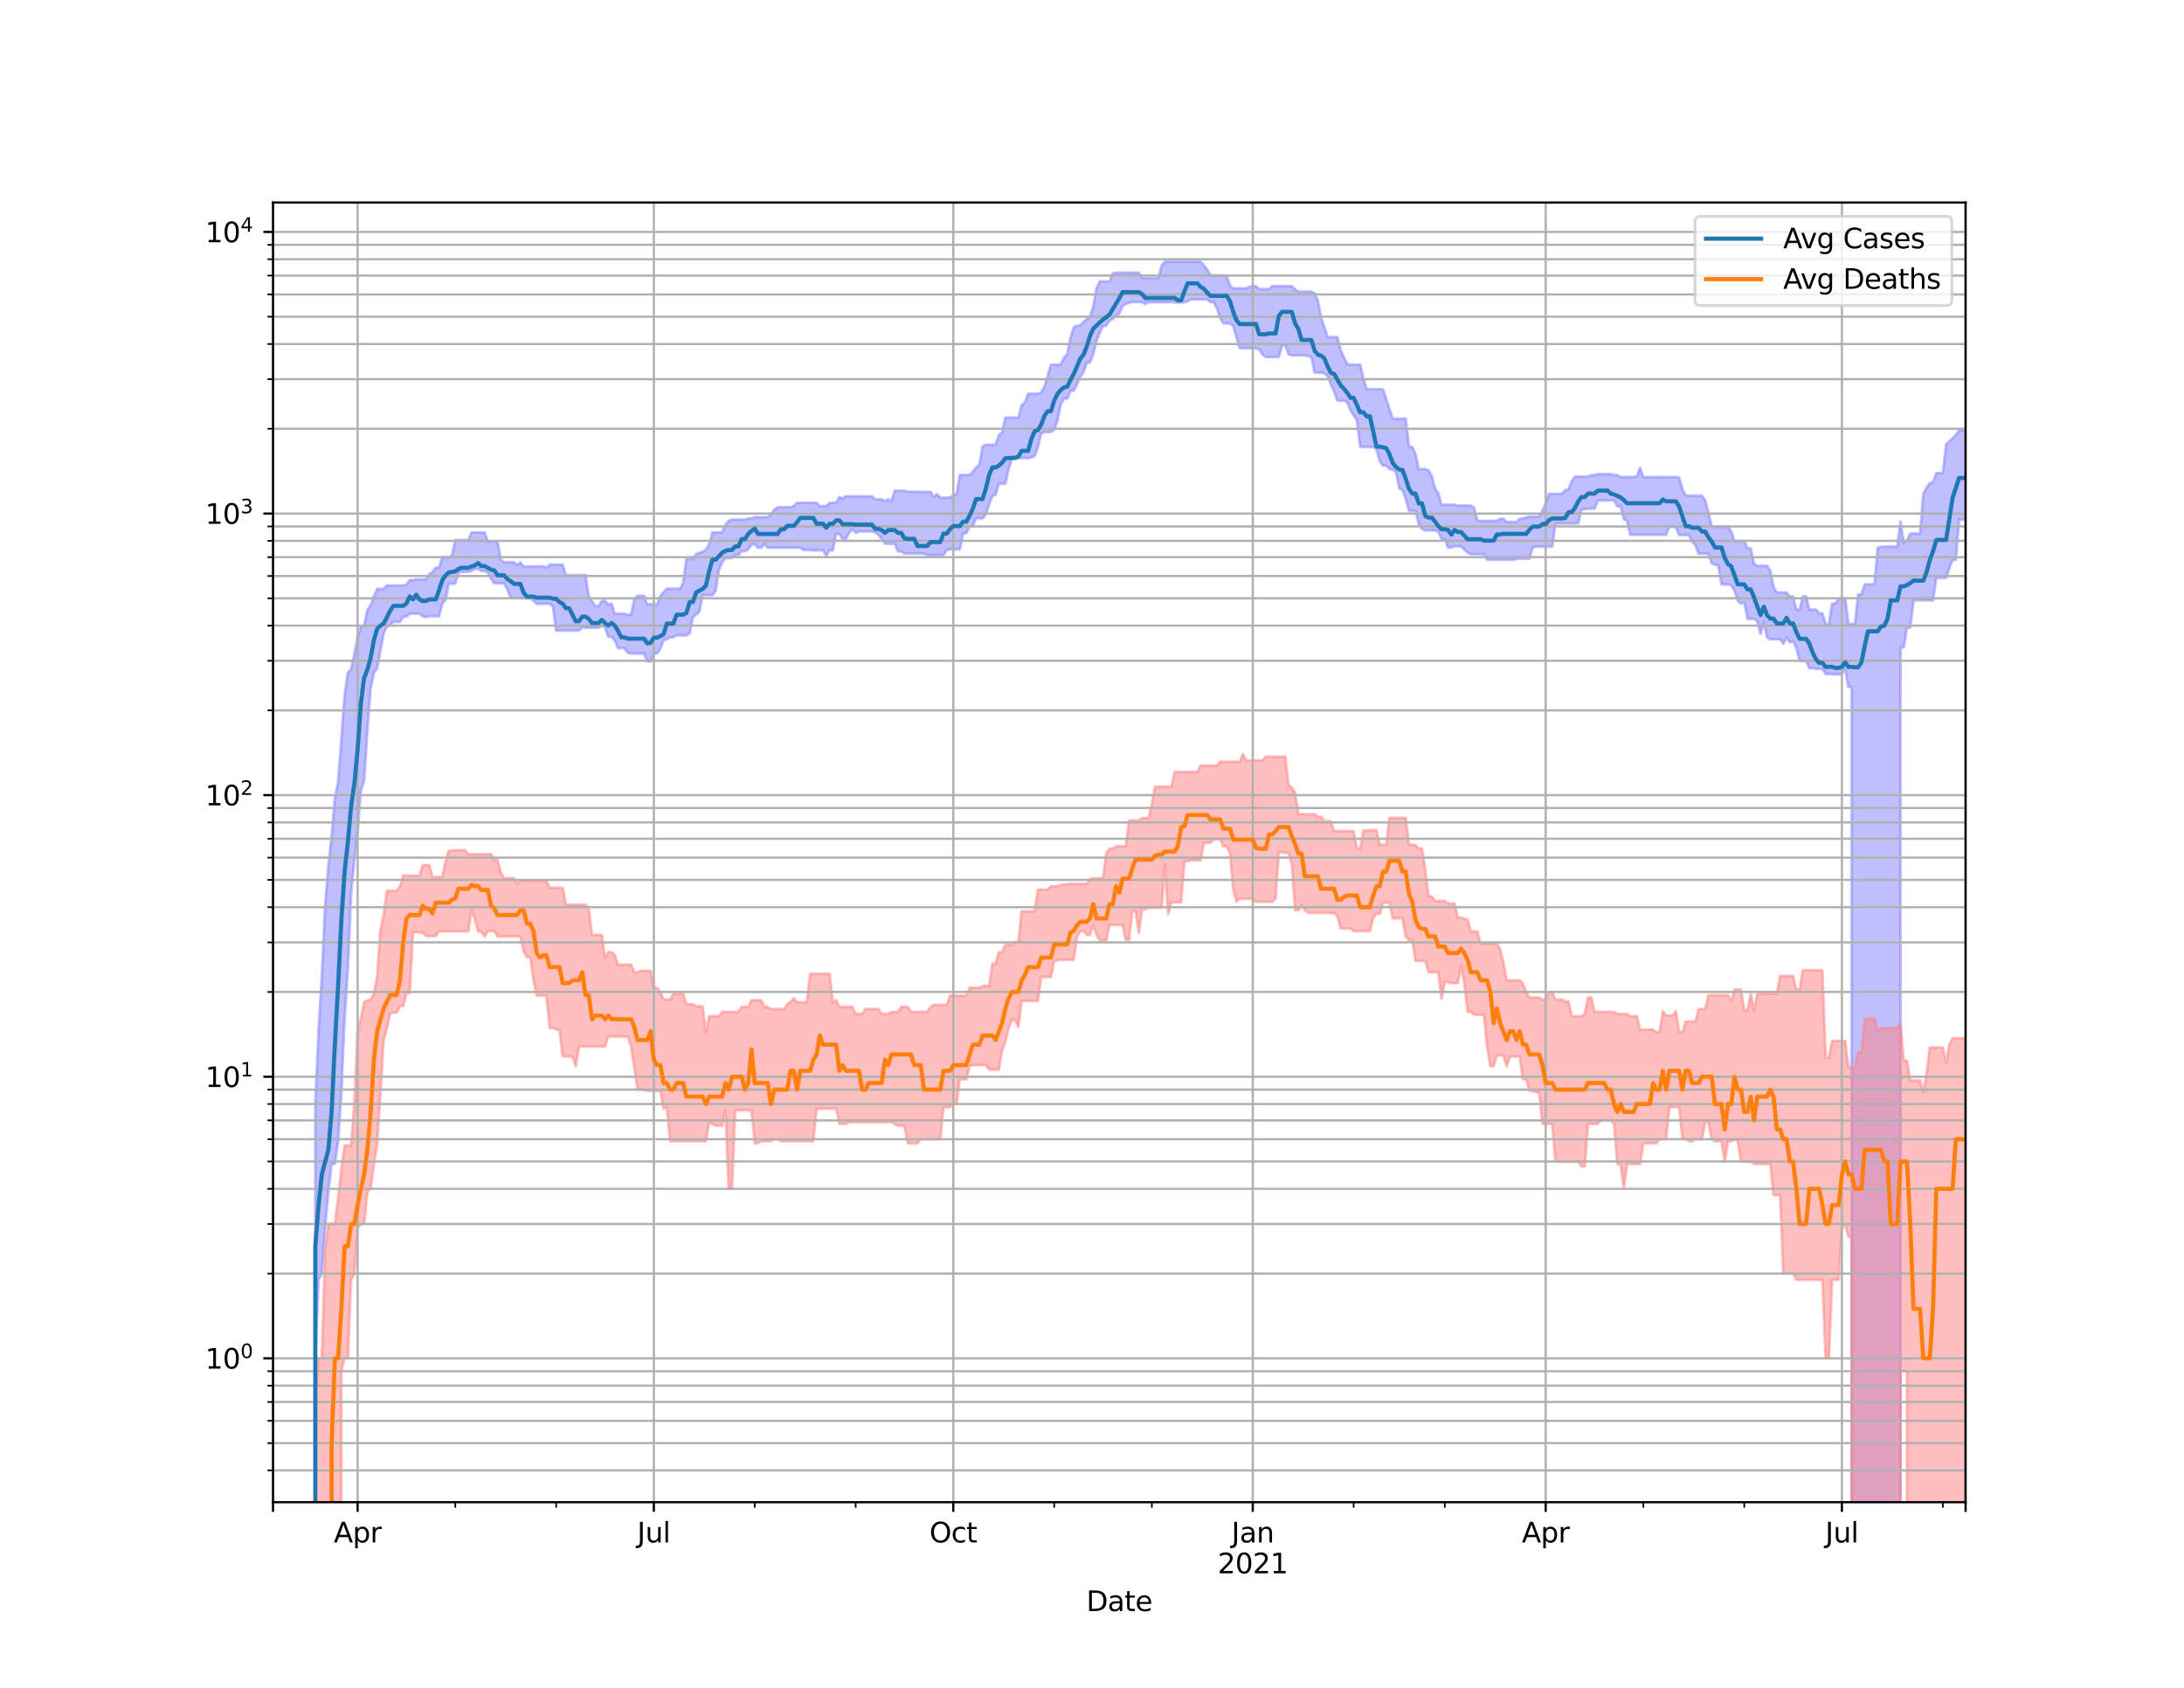 <?xml version="1.0" encoding="utf-8" standalone="no"?>
<!DOCTYPE svg PUBLIC "-//W3C//DTD SVG 1.1//EN"
  "http://www.w3.org/Graphics/SVG/1.1/DTD/svg11.dtd">
<svg height="612pt" version="1.1" viewBox="0 0 792 612" width="792pt" xmlns="http://www.w3.org/2000/svg" xmlns:xlink="http://www.w3.org/1999/xlink">
 <defs>
  <style type="text/css">*{stroke-linecap:butt;stroke-linejoin:round;}</style>
 </defs>
 <g id="figure_1">
  <g id="patch_1">
   <path d="M 0 612 
L 792 612 
L 792 0 
L 0 0 
z
" style="fill:#ffffff;"/>
  </g>
  <g id="axes_1">
   <g id="patch_2">
    <path d="M 99 544.68 
L 712.8 544.68 
L 712.8 73.44 
L 99 73.44 
z
" style="fill:#ffffff;"/>
   </g>
   <g id="PolyCollection_1">
    <path clip-path="url(#p68e2955192)" d="M 99 102597.587 
L 99 102597.587 
L 100.18 102597.587 
L 101.361 102597.587 
L 102.541 102597.587 
L 103.722 102597.587 
L 104.902 102597.587 
L 106.082 102597.587 
L 107.263 102597.587 
L 108.443 102597.587 
L 109.623 102597.587 
L 110.804 102597.587 
L 111.984 102597.587 
L 113.165 102597.587 
L 114.345 399.762 
L 115.525 373.637 
L 116.706 354.262 
L 117.886 328.504 
L 119.067 313.945 
L 120.247 303.376 
L 121.427 289.345 
L 122.608 283.606 
L 123.788 268.085 
L 124.968 252.157 
L 126.149 243.909 
L 127.329 242.561 
L 128.51 237.208 
L 129.69 230.864 
L 130.87 227.431 
L 132.051 226.795 
L 133.231 221.137 
L 134.412 219.388 
L 135.592 216.293 
L 136.772 213.507 
L 137.953 213.507 
L 139.133 213.507 
L 140.313 212.293 
L 141.494 212.293 
L 142.674 212.293 
L 143.855 212.293 
L 145.035 212.293 
L 146.215 212.293 
L 147.396 211.967 
L 148.576 210.34 
L 149.757 210.34 
L 150.937 210.089 
L 152.117 210.089 
L 153.298 210.089 
L 154.478 210.089 
L 155.658 208.28 
L 156.839 207.442 
L 158.019 205.811 
L 159.2 205.811 
L 160.38 202.094 
L 161.56 202.094 
L 162.741 202.094 
L 163.921 201.377 
L 165.102 195.821 
L 166.282 195.821 
L 167.462 195.821 
L 168.643 195.821 
L 169.823 195.821 
L 171.003 193.067 
L 172.184 193.067 
L 173.364 193.067 
L 174.545 193.067 
L 175.725 193.067 
L 176.905 196.303 
L 178.086 196.303 
L 179.266 196.303 
L 180.447 196.337 
L 181.627 202.985 
L 182.807 203.874 
L 183.988 203.874 
L 185.168 203.874 
L 186.348 203.874 
L 187.529 204.944 
L 188.709 203.914 
L 189.89 205.365 
L 191.07 205.365 
L 192.25 205.365 
L 193.431 205.365 
L 194.611 205.365 
L 195.792 205.365 
L 196.972 205.263 
L 198.152 205.894 
L 199.333 204.741 
L 200.513 204.741 
L 201.693 204.741 
L 202.874 204.741 
L 204.054 204.741 
L 205.235 208.543 
L 206.415 208.543 
L 207.595 208.543 
L 208.776 208.543 
L 209.956 208.543 
L 211.137 208.543 
L 212.317 208.543 
L 213.497 216.241 
L 214.678 217.859 
L 215.858 219.736 
L 217.038 219.736 
L 218.219 217.859 
L 219.399 217.859 
L 220.58 219.182 
L 221.76 218.847 
L 222.94 222.573 
L 224.121 222.573 
L 225.301 222.573 
L 226.482 222.573 
L 227.662 222.907 
L 228.842 222.907 
L 230.023 217.256 
L 231.203 216.041 
L 232.383 216.041 
L 233.564 216.041 
L 234.744 219.107 
L 235.925 219.107 
L 237.105 219.107 
L 238.285 219.275 
L 239.466 216.041 
L 240.646 214.697 
L 241.827 213.458 
L 243.007 213.458 
L 244.187 213.458 
L 245.368 213.458 
L 246.548 213.458 
L 247.728 211.423 
L 248.909 202.72 
L 250.089 202.72 
L 251.27 202.72 
L 252.45 200.849 
L 253.63 200.426 
L 254.811 200.097 
L 255.991 199.303 
L 257.172 197.351 
L 258.352 193.061 
L 259.532 193.061 
L 260.713 193.061 
L 261.893 193.061 
L 263.073 190.415 
L 264.254 188.806 
L 265.434 188.399 
L 266.615 188.399 
L 267.795 188.399 
L 268.975 188.399 
L 270.156 188.399 
L 271.336 187.954 
L 272.517 187.954 
L 273.697 187.531 
L 274.877 187.531 
L 276.058 187.531 
L 277.238 187.531 
L 278.418 187.531 
L 279.599 186.506 
L 280.779 184.85 
L 281.96 184.007 
L 283.14 183.918 
L 284.32 183.918 
L 285.501 183.918 
L 286.681 183.918 
L 287.862 183.47 
L 289.042 182.297 
L 290.222 182.297 
L 291.403 182.297 
L 292.583 182.297 
L 293.763 182.297 
L 294.944 182.297 
L 296.124 182.297 
L 297.305 183.482 
L 298.485 183.482 
L 299.665 183.482 
L 300.846 182.297 
L 302.026 182.297 
L 303.207 182.297 
L 304.387 180.204 
L 305.567 180.765 
L 306.748 179.949 
L 307.928 179.949 
L 309.108 179.949 
L 310.289 179.949 
L 311.469 179.949 
L 312.65 179.949 
L 313.83 179.949 
L 315.01 179.949 
L 316.191 179.949 
L 317.371 181.068 
L 318.552 181.068 
L 319.732 181.068 
L 320.912 181.68 
L 322.093 181.068 
L 323.273 181.68 
L 324.453 177.921 
L 325.634 177.921 
L 326.814 177.921 
L 327.995 177.921 
L 329.175 178.308 
L 330.355 178.308 
L 331.536 178.32 
L 332.716 178.32 
L 333.897 178.32 
L 335.077 178.32 
L 336.257 178.32 
L 337.438 178.32 
L 338.618 180.123 
L 339.798 179.193 
L 340.979 180.448 
L 342.159 180.448 
L 343.34 180.448 
L 344.52 180.448 
L 345.7 179.485 
L 346.881 179.182 
L 348.061 172.216 
L 349.242 172.216 
L 350.422 172.216 
L 351.602 172.216 
L 352.783 171.133 
L 353.963 169.451 
L 355.143 168.576 
L 356.324 161.805 
L 357.504 161.271 
L 358.685 161.241 
L 359.865 161.241 
L 361.045 161.241 
L 362.226 157.8 
L 363.406 156.813 
L 364.587 151.392 
L 365.767 151.392 
L 366.947 151.392 
L 368.128 151.392 
L 369.308 151.392 
L 370.488 146.856 
L 371.669 145.94 
L 372.849 142.756 
L 374.03 142.756 
L 375.21 142.756 
L 376.39 142.756 
L 377.571 142.333 
L 378.751 140.212 
L 379.932 136.264 
L 381.112 132.202 
L 382.292 132.202 
L 383.473 132.202 
L 384.653 132.202 
L 385.833 129.7 
L 387.014 128.415 
L 388.194 122.488 
L 389.375 118.726 
L 390.555 118.05 
L 391.735 118.05 
L 392.916 116.633 
L 394.096 115.758 
L 395.277 114.822 
L 396.457 111.168 
L 397.637 104.569 
L 398.818 102.023 
L 399.998 102.023 
L 401.178 102.023 
L 402.359 102.023 
L 403.539 99.176 
L 404.72 98.967 
L 405.9 98.856 
L 407.08 98.856 
L 408.261 98.856 
L 409.441 98.856 
L 410.622 98.856 
L 411.802 98.856 
L 412.982 98.856 
L 414.163 100.815 
L 415.343 100.815 
L 416.523 100.815 
L 417.704 100.815 
L 418.884 100.815 
L 420.065 100.815 
L 421.245 96.274 
L 422.425 94.86 
L 423.606 94.86 
L 424.786 94.86 
L 425.967 94.86 
L 427.147 94.86 
L 428.327 94.86 
L 429.508 94.86 
L 430.688 94.86 
L 431.868 94.86 
L 433.049 94.86 
L 434.229 94.86 
L 435.41 94.86 
L 436.59 96.206 
L 437.77 97.776 
L 438.951 99.764 
L 440.131 99.888 
L 441.312 99.888 
L 442.492 99.888 
L 443.672 99.888 
L 444.853 99.971 
L 446.033 103.573 
L 447.213 104.561 
L 448.394 104.561 
L 449.574 104.561 
L 450.755 104.561 
L 451.935 104.595 
L 453.115 103.93 
L 454.296 103.743 
L 455.476 103.743 
L 456.657 104.817 
L 457.837 104.817 
L 459.017 104.817 
L 460.198 104.817 
L 461.378 103.743 
L 462.558 103.743 
L 463.739 103.743 
L 464.919 103.743 
L 466.1 103.743 
L 467.28 103.743 
L 468.46 103.743 
L 469.641 104.932 
L 470.821 105.765 
L 472.002 105.765 
L 473.182 105.765 
L 474.362 105.765 
L 475.543 105.765 
L 476.723 106.32 
L 477.903 109.002 
L 479.084 115.149 
L 480.264 118.685 
L 481.445 122.226 
L 482.625 122.226 
L 483.805 122.226 
L 484.986 122.226 
L 486.166 126.915 
L 487.347 129.592 
L 488.527 131.987 
L 489.707 132.25 
L 490.888 132.25 
L 492.068 132.25 
L 493.248 132.25 
L 494.429 137.24 
L 495.609 141.123 
L 496.79 141.123 
L 497.97 141.123 
L 499.15 141.123 
L 500.331 141.123 
L 501.511 141.123 
L 502.692 144.643 
L 503.872 148.25 
L 505.052 151.821 
L 506.233 151.821 
L 507.413 151.821 
L 508.593 151.821 
L 509.774 151.821 
L 510.954 162.044 
L 512.135 162.044 
L 513.315 164.611 
L 514.495 170.116 
L 515.676 170.116 
L 516.856 170.116 
L 518.037 170.553 
L 519.217 172.57 
L 520.397 177.108 
L 521.578 178.872 
L 522.758 183.009 
L 523.938 183.009 
L 525.119 183.009 
L 526.299 183.009 
L 527.48 183.009 
L 528.66 183.32 
L 529.84 183.32 
L 531.021 183.32 
L 532.201 183.32 
L 533.382 183.32 
L 534.562 184.1 
L 535.742 188.665 
L 536.923 188.862 
L 538.103 188.862 
L 539.283 188.862 
L 540.464 188.862 
L 541.644 188.862 
L 542.825 188.862 
L 544.005 188.111 
L 545.185 188.111 
L 546.366 189.245 
L 547.546 189.245 
L 548.727 189.245 
L 549.907 189.245 
L 551.087 188.111 
L 552.268 188.014 
L 553.448 187.641 
L 554.628 187.304 
L 555.809 187.304 
L 556.989 187.304 
L 558.17 187.304 
L 559.35 185.117 
L 560.53 182.623 
L 561.711 179.076 
L 562.891 179.076 
L 564.072 179.076 
L 565.252 179.076 
L 566.432 179.076 
L 567.613 177.646 
L 568.793 177.51 
L 569.973 174.468 
L 571.154 172.815 
L 572.334 172.815 
L 573.515 172.815 
L 574.695 172.815 
L 575.875 172.815 
L 577.056 172.274 
L 578.236 172.274 
L 579.417 171.916 
L 580.597 171.916 
L 581.777 171.916 
L 582.958 171.916 
L 584.138 171.916 
L 585.318 172.274 
L 586.499 172.274 
L 587.679 172.94 
L 588.86 172.94 
L 590.04 172.94 
L 591.22 172.94 
L 592.401 172.94 
L 593.581 172.71 
L 594.762 169.631 
L 595.942 172.996 
L 597.122 172.996 
L 598.303 172.996 
L 599.483 172.996 
L 600.663 172.996 
L 601.844 172.996 
L 603.024 172.996 
L 604.205 172.996 
L 605.385 172.996 
L 606.565 172.996 
L 607.746 172.996 
L 608.926 173.144 
L 610.107 177.35 
L 611.287 179.615 
L 612.467 179.73 
L 613.648 179.73 
L 614.828 179.73 
L 616.008 179.73 
L 617.189 179.73 
L 618.369 181.361 
L 619.55 185.952 
L 620.73 190.738 
L 621.91 191.053 
L 623.091 191.053 
L 624.271 191.053 
L 625.452 191.053 
L 626.632 191.053 
L 627.812 192.603 
L 628.993 196.209 
L 630.173 196.209 
L 631.353 196.209 
L 632.534 196.209 
L 633.714 198.841 
L 634.895 198.841 
L 636.075 204.432 
L 637.255 205.168 
L 638.436 205.168 
L 639.616 205.168 
L 640.797 205.168 
L 641.977 206.936 
L 643.157 212.799 
L 644.338 214.807 
L 645.518 214.807 
L 646.698 214.807 
L 647.879 214.807 
L 649.059 216.276 
L 650.24 216.276 
L 651.42 221.049 
L 652.6 221.049 
L 653.781 216.276 
L 654.961 216.276 
L 656.142 221.049 
L 657.322 221.049 
L 658.502 221.049 
L 659.683 222.372 
L 660.863 222.372 
L 662.043 226.3 
L 663.224 226.3 
L 664.404 218.838 
L 665.585 218.838 
L 666.765 217.069 
L 667.945 217.069 
L 669.126 216.936 
L 670.306 226.234 
L 671.487 226.234 
L 672.667 226.234 
L 673.847 215.591 
L 675.028 215.591 
L 676.208 211.88 
L 677.388 211.88 
L 678.569 211.88 
L 679.749 211.88 
L 680.93 198.623 
L 682.11 198.308 
L 683.29 198.203 
L 684.471 198.203 
L 685.651 198.203 
L 686.832 198.203 
L 688.012 198.203 
L 689.192 189.098 
L 690.373 196.897 
L 691.553 196.009 
L 692.733 193.483 
L 693.914 193.483 
L 695.094 193.483 
L 696.275 193.483 
L 697.455 179.121 
L 698.635 176.845 
L 699.816 175.175 
L 700.996 174.824 
L 702.177 171.558 
L 703.357 171.558 
L 704.537 171.558 
L 705.718 161.196 
L 706.898 159.979 
L 708.078 158.953 
L 709.259 157.753 
L 710.439 156.016 
L 711.62 156.016 
L 712.8 156.016 
L 712.8 188.38 
L 712.8 188.38 
L 711.62 188.38 
L 710.439 188.38 
L 709.259 203.05 
L 708.078 203.05 
L 706.898 206.067 
L 705.718 209.508 
L 704.537 209.508 
L 703.357 209.508 
L 702.177 209.508 
L 700.996 217.714 
L 699.816 217.714 
L 698.635 217.714 
L 697.455 217.714 
L 696.275 217.714 
L 695.094 217.714 
L 693.914 217.714 
L 692.733 227.589 
L 691.553 227.589 
L 690.373 234.73 
L 689.192 234.73 
L 688.012 102597.587 
L 686.832 102597.587 
L 685.651 102597.587 
L 684.471 102597.587 
L 683.29 102597.587 
L 682.11 102597.587 
L 680.93 102597.587 
L 679.749 102597.587 
L 678.569 102597.587 
L 677.388 102597.587 
L 676.208 102597.587 
L 675.028 102597.587 
L 673.847 102597.587 
L 672.667 102597.587 
L 671.487 249.105 
L 670.306 249.105 
L 669.126 242.545 
L 667.945 244.285 
L 666.765 244.549 
L 665.585 244.549 
L 664.404 244.4 
L 663.224 244.4 
L 662.043 244.4 
L 660.863 242.53 
L 659.683 242.53 
L 658.502 242.53 
L 657.322 242.246 
L 656.142 242.246 
L 654.961 239.641 
L 653.781 239.641 
L 652.6 239.641 
L 651.42 234.889 
L 650.24 232.471 
L 649.059 232.901 
L 647.879 231.144 
L 646.698 233.438 
L 645.518 231.808 
L 644.338 231.808 
L 643.157 231.808 
L 641.977 231.808 
L 640.797 231.095 
L 639.616 225.432 
L 638.436 229.903 
L 637.255 225.25 
L 636.075 224.392 
L 634.895 224.392 
L 633.714 224.392 
L 632.534 218.405 
L 631.353 218.903 
L 630.173 217.895 
L 628.993 214.169 
L 627.812 212.245 
L 626.632 211.888 
L 625.452 211.888 
L 624.271 211.888 
L 623.091 204.984 
L 621.91 204.795 
L 620.73 204.239 
L 619.55 200.781 
L 618.369 200.781 
L 617.189 200.781 
L 616.008 200.781 
L 614.828 197.74 
L 613.648 196.437 
L 612.467 194.029 
L 611.287 194.029 
L 610.107 194.029 
L 608.926 194.029 
L 607.746 191.172 
L 606.565 190.944 
L 605.385 190.944 
L 604.205 193.913 
L 603.024 193.913 
L 601.844 193.913 
L 600.663 193.913 
L 599.483 193.913 
L 598.303 193.913 
L 597.122 193.913 
L 595.942 193.913 
L 594.762 193.913 
L 593.581 193.913 
L 592.401 193.913 
L 591.22 193.913 
L 590.04 188.891 
L 588.86 188.171 
L 587.679 183.566 
L 586.499 183.566 
L 585.318 181.473 
L 584.138 181.473 
L 582.958 181.473 
L 581.777 181.473 
L 580.597 181.473 
L 579.417 181.485 
L 578.236 184.414 
L 577.056 184.414 
L 575.875 184.414 
L 574.695 184.644 
L 573.515 184.678 
L 572.334 189.728 
L 571.154 189.814 
L 569.973 189.814 
L 568.793 189.814 
L 567.613 189.814 
L 566.432 189.814 
L 565.252 189.814 
L 564.072 189.814 
L 562.891 198.174 
L 561.711 198.174 
L 560.53 198.174 
L 559.35 198.174 
L 558.17 198.174 
L 556.989 198.232 
L 555.809 198.535 
L 554.628 202.56 
L 553.448 202.56 
L 552.268 202.56 
L 551.087 202.56 
L 549.907 202.56 
L 548.727 202.985 
L 547.546 202.985 
L 546.366 202.985 
L 545.185 202.985 
L 544.005 202.985 
L 542.825 202.985 
L 541.644 202.985 
L 540.464 202.985 
L 539.283 202.985 
L 538.103 200.936 
L 536.923 200.936 
L 535.742 200.936 
L 534.562 200.936 
L 533.382 200.936 
L 532.201 200.401 
L 531.021 199.291 
L 529.84 198.075 
L 528.66 198.075 
L 527.48 198.075 
L 526.299 198.547 
L 525.119 198.547 
L 523.938 195.481 
L 522.758 195.394 
L 521.578 192.793 
L 520.397 192.333 
L 519.217 192.333 
L 518.037 192.333 
L 516.856 192.333 
L 515.676 191.801 
L 514.495 189.959 
L 513.315 185.243 
L 512.135 185.243 
L 510.954 185.243 
L 509.774 180.958 
L 508.593 177.763 
L 507.413 177.007 
L 506.233 171.051 
L 505.052 170.441 
L 503.872 170.023 
L 502.692 168.83 
L 501.511 168.83 
L 500.331 167.197 
L 499.15 162.882 
L 497.97 162.095 
L 496.79 162.095 
L 495.609 162.095 
L 494.429 161.987 
L 493.248 161.987 
L 492.068 152.395 
L 490.888 150.581 
L 489.707 148.72 
L 488.527 145.895 
L 487.347 145.262 
L 486.166 145.262 
L 484.986 145.262 
L 483.805 141.957 
L 482.625 139.444 
L 481.445 136.319 
L 480.264 135.396 
L 479.084 135.088 
L 477.903 135.088 
L 476.723 135.088 
L 475.543 129.406 
L 474.362 129.106 
L 473.182 128.857 
L 472.002 128.857 
L 470.821 128.857 
L 469.641 128.857 
L 468.46 128.857 
L 467.28 128.454 
L 466.1 125.226 
L 464.919 125.303 
L 463.739 129.449 
L 462.558 129.449 
L 461.378 129.449 
L 460.198 129.449 
L 459.017 129.449 
L 457.837 128.584 
L 456.657 126.717 
L 455.476 126.273 
L 454.296 126.273 
L 453.115 126.273 
L 451.935 126.273 
L 450.755 126.273 
L 449.574 126.273 
L 448.394 122.25 
L 447.213 118.17 
L 446.033 117.282 
L 444.853 117.282 
L 443.672 117.282 
L 442.492 115.338 
L 441.312 111.777 
L 440.131 109.566 
L 438.951 109.566 
L 437.77 108.575 
L 436.59 108.575 
L 435.41 108.575 
L 434.229 108.575 
L 433.049 108.575 
L 431.868 108.567 
L 430.688 109.295 
L 429.508 109.565 
L 428.327 109.693 
L 427.147 109.693 
L 425.967 109.693 
L 424.786 109.478 
L 423.606 109.573 
L 422.425 109.573 
L 421.245 109.573 
L 420.065 109.573 
L 418.884 109.573 
L 417.704 109.573 
L 416.523 109.573 
L 415.343 110.23 
L 414.163 109.573 
L 412.982 109.478 
L 411.802 109.51 
L 410.622 109.51 
L 409.441 109.858 
L 408.261 110.23 
L 407.08 110.958 
L 405.9 113.654 
L 404.72 114.592 
L 403.539 115.677 
L 402.359 116.24 
L 401.178 118.043 
L 399.998 118.292 
L 398.818 120.569 
L 397.637 123.745 
L 396.457 128.409 
L 395.277 131.465 
L 394.096 131.465 
L 392.916 135.028 
L 391.735 136.651 
L 390.555 139.36 
L 389.375 141.612 
L 388.194 141.773 
L 387.014 144.53 
L 385.833 144.53 
L 384.653 146.736 
L 383.473 152.567 
L 382.292 155.814 
L 381.112 156.635 
L 379.932 156.635 
L 378.751 156.635 
L 377.571 157.15 
L 376.39 162.131 
L 375.21 165.289 
L 374.03 165.865 
L 372.849 166.099 
L 371.669 166.099 
L 370.488 166.099 
L 369.308 166.155 
L 368.128 166.404 
L 366.947 166.515 
L 365.767 169.925 
L 364.587 175.411 
L 363.406 175.411 
L 362.226 175.411 
L 361.045 179.44 
L 359.865 179.768 
L 358.685 182.882 
L 357.504 186.511 
L 356.324 187.954 
L 355.143 187.954 
L 353.963 187.954 
L 352.783 190.738 
L 351.602 190.989 
L 350.422 193.29 
L 349.242 193.488 
L 348.061 199.202 
L 346.881 199.202 
L 345.7 199.202 
L 344.52 199.202 
L 343.34 199.393 
L 342.159 201.296 
L 340.979 201.296 
L 339.798 201.296 
L 338.618 201.296 
L 337.438 201.296 
L 336.257 201.296 
L 335.077 200.738 
L 333.897 200.738 
L 332.716 200.738 
L 331.536 200.738 
L 330.355 200.738 
L 329.175 200.738 
L 327.995 200.738 
L 326.814 199.927 
L 325.634 199.927 
L 324.453 197.135 
L 323.273 197.135 
L 322.093 197.135 
L 320.912 197.135 
L 319.732 195.481 
L 318.552 193.897 
L 317.371 193.077 
L 316.191 192.675 
L 315.01 192.675 
L 313.83 192.675 
L 312.65 192.675 
L 311.469 192.675 
L 310.289 193.191 
L 309.108 191.897 
L 307.928 193.191 
L 306.748 195.377 
L 305.567 195.377 
L 304.387 193.598 
L 303.207 193.598 
L 302.026 199.566 
L 300.846 199.566 
L 299.665 201.577 
L 298.485 199.566 
L 297.305 199.566 
L 296.124 199.566 
L 294.944 199.566 
L 293.763 199.393 
L 292.583 199.393 
L 291.403 199.393 
L 290.222 198.594 
L 289.042 198.594 
L 287.862 198.594 
L 286.681 198.594 
L 285.501 198.594 
L 284.32 198.594 
L 283.14 198.594 
L 281.96 198.594 
L 280.779 198.594 
L 279.599 198.594 
L 278.418 198.594 
L 277.238 197.249 
L 276.058 198.618 
L 274.877 198.618 
L 273.697 197.368 
L 272.517 197.368 
L 271.336 199.202 
L 270.156 199.873 
L 268.975 199.873 
L 267.795 201.196 
L 266.615 201.196 
L 265.434 202.361 
L 264.254 202.361 
L 263.073 202.361 
L 261.893 203.914 
L 260.713 206.612 
L 259.532 214.144 
L 258.352 215.807 
L 257.172 215.807 
L 255.991 215.807 
L 254.811 215.807 
L 253.63 221.745 
L 252.45 222.937 
L 251.27 223.726 
L 250.089 229.654 
L 248.909 230.369 
L 247.728 230.369 
L 246.548 230.369 
L 245.368 230.369 
L 244.187 231.107 
L 243.007 231.107 
L 241.827 231.821 
L 240.646 232.157 
L 239.466 235.303 
L 238.285 236.901 
L 237.105 236.901 
L 235.925 239.834 
L 234.744 239.834 
L 233.564 236.985 
L 232.383 236.985 
L 231.203 236.985 
L 230.023 236.985 
L 228.842 236.985 
L 227.662 236.721 
L 226.482 235.009 
L 225.301 235.009 
L 224.121 235.009 
L 222.94 232.22 
L 221.76 230.876 
L 220.58 230.876 
L 219.399 227.623 
L 218.219 226.884 
L 217.038 227.623 
L 215.858 227.634 
L 214.678 227.634 
L 213.497 227.634 
L 212.317 227.634 
L 211.137 227.398 
L 209.956 228.638 
L 208.776 228.638 
L 207.595 228.638 
L 206.415 228.638 
L 205.235 228.638 
L 204.054 228.638 
L 202.874 228.638 
L 201.693 228.638 
L 200.513 219.887 
L 199.333 218.949 
L 198.152 218.949 
L 196.972 218.949 
L 195.792 218.949 
L 194.611 218.949 
L 193.431 217.786 
L 192.25 217.016 
L 191.07 217.016 
L 189.89 217.016 
L 188.709 216.865 
L 187.529 216.865 
L 186.348 216.865 
L 185.168 216.865 
L 183.988 213.705 
L 182.807 211.494 
L 181.627 211.494 
L 180.447 211.494 
L 179.266 211.494 
L 178.086 209.907 
L 176.905 207.7 
L 175.725 207.029 
L 174.545 207.021 
L 173.364 206.22 
L 172.184 206.22 
L 171.003 207.014 
L 169.823 207.342 
L 168.643 207.342 
L 167.462 207.342 
L 166.282 207.758 
L 165.102 211.651 
L 163.921 211.651 
L 162.741 211.651 
L 161.56 217.498 
L 160.38 218.949 
L 159.2 223.448 
L 158.019 223.448 
L 156.839 223.448 
L 155.658 223.448 
L 154.478 223.798 
L 153.298 223.448 
L 152.117 222.513 
L 150.937 222.513 
L 149.757 222.513 
L 148.576 222.513 
L 147.396 223.612 
L 146.215 223.612 
L 145.035 225.454 
L 143.855 225.454 
L 142.674 225.454 
L 141.494 226.751 
L 140.313 227.162 
L 139.133 229.69 
L 137.953 235.884 
L 136.772 242.309 
L 135.592 243.909 
L 134.412 249.492 
L 133.231 264.627 
L 132.051 283.13 
L 130.87 286.617 
L 129.69 301.426 
L 128.51 311.936 
L 127.329 323.919 
L 126.149 351.229 
L 124.968 369.026 
L 123.788 396.594 
L 122.608 413.815 
L 121.427 422.051 
L 120.247 422.051 
L 119.067 432.173 
L 117.886 445.31 
L 116.706 461.787 
L 115.525 464.061 
L 114.345 492.523 
L 113.165 102597.587 
L 111.984 102597.587 
L 110.804 102597.587 
L 109.623 102597.587 
L 108.443 102597.587 
L 107.263 102597.587 
L 106.082 102597.587 
L 104.902 102597.587 
L 103.722 102597.587 
L 102.541 102597.587 
L 101.361 102597.587 
L 100.18 102597.587 
L 99 102597.587 
z
" style="fill:#8080ff;fill-opacity:0.5;stroke:#8080ff;stroke-opacity:0.5;"/>
   </g>
   <g id="PolyCollection_2">
    <path clip-path="url(#p68e2955192)" d="M 99 102597.587 
L 99 102597.587 
L 100.18 102597.587 
L 101.361 102597.587 
L 102.541 102597.587 
L 103.722 102597.587 
L 104.902 102597.587 
L 106.082 102597.587 
L 107.263 102597.587 
L 108.443 102597.587 
L 109.623 102597.587 
L 110.804 102597.587 
L 111.984 102597.587 
L 113.165 102597.587 
L 114.345 508.34 
L 115.525 492.523 
L 116.706 492.523 
L 117.886 453.702 
L 119.067 443.807 
L 120.247 443.807 
L 121.427 443.807 
L 122.608 434.507 
L 123.788 423.899 
L 124.968 415.345 
L 126.149 415.345 
L 127.329 415.345 
L 128.51 399.762 
L 129.69 373.637 
L 130.87 369.3 
L 132.051 363.379 
L 133.231 362.662 
L 134.412 362.662 
L 135.592 360.352 
L 136.772 353.871 
L 137.953 337.341 
L 139.133 331.571 
L 140.313 323.037 
L 141.494 323.037 
L 142.674 323.037 
L 143.855 323.037 
L 145.035 321.324 
L 146.215 317.482 
L 147.396 317.482 
L 148.576 317.482 
L 149.757 317.482 
L 150.937 317.482 
L 152.117 317.482 
L 153.298 313.63 
L 154.478 313.63 
L 155.658 313.63 
L 156.839 317.998 
L 158.019 317.998 
L 159.2 317.998 
L 160.38 317.998 
L 161.56 312.545 
L 162.741 308.451 
L 163.921 308.451 
L 165.102 308.242 
L 166.282 308.242 
L 167.462 308.242 
L 168.643 308.242 
L 169.823 309.726 
L 171.003 309.726 
L 172.184 309.726 
L 173.364 309.726 
L 174.545 309.726 
L 175.725 309.726 
L 176.905 309.726 
L 178.086 309.726 
L 179.266 311.786 
L 180.447 311.786 
L 181.627 316.382 
L 182.807 318.433 
L 183.988 318.433 
L 185.168 318.433 
L 186.348 318.433 
L 187.529 320.401 
L 188.709 319.317 
L 189.89 319.317 
L 191.07 319.317 
L 192.25 319.317 
L 193.431 319.317 
L 194.611 319.317 
L 195.792 319.317 
L 196.972 319.317 
L 198.152 319.317 
L 199.333 321.888 
L 200.513 321.888 
L 201.693 321.888 
L 202.874 321.888 
L 204.054 321.888 
L 205.235 328.067 
L 206.415 328.067 
L 207.595 328.067 
L 208.776 328.067 
L 209.956 328.067 
L 211.137 328.067 
L 212.317 328.067 
L 213.497 329.391 
L 214.678 338.979 
L 215.858 338.979 
L 217.038 338.979 
L 218.219 338.979 
L 219.399 347.37 
L 220.58 345.239 
L 221.76 345.239 
L 222.94 346.21 
L 224.121 349.787 
L 225.301 349.787 
L 226.482 349.787 
L 227.662 349.787 
L 228.842 349.787 
L 230.023 352.53 
L 231.203 352.53 
L 232.383 351.968 
L 233.564 351.968 
L 234.744 351.968 
L 235.925 351.968 
L 237.105 358.156 
L 238.285 358.156 
L 239.466 359.682 
L 240.646 362.425 
L 241.827 362.425 
L 243.007 362.425 
L 244.187 360.352 
L 245.368 360.352 
L 246.548 360.352 
L 247.728 360.352 
L 248.909 364.108 
L 250.089 364.108 
L 251.27 364.108 
L 252.45 364.849 
L 253.63 364.849 
L 254.811 364.849 
L 255.991 374.249 
L 257.172 368.482 
L 258.352 368.482 
L 259.532 368.482 
L 260.713 368.482 
L 261.893 366.888 
L 263.073 366.888 
L 264.254 366.888 
L 265.434 366.888 
L 266.615 366.888 
L 267.795 366.888 
L 268.975 365.099 
L 270.156 365.099 
L 271.336 365.099 
L 272.517 362.662 
L 273.697 362.662 
L 274.877 362.662 
L 276.058 362.662 
L 277.238 365.099 
L 278.418 365.099 
L 279.599 365.857 
L 280.779 365.857 
L 281.96 365.857 
L 283.14 365.857 
L 284.32 365.857 
L 285.501 364.108 
L 286.681 363.379 
L 287.862 361.956 
L 289.042 363.379 
L 290.222 363.379 
L 291.403 363.379 
L 292.583 363.379 
L 293.763 353.1 
L 294.944 353.1 
L 296.124 353.1 
L 297.305 353.1 
L 298.485 353.1 
L 299.665 353.1 
L 300.846 353.1 
L 302.026 363.379 
L 303.207 362.662 
L 304.387 365.099 
L 305.567 365.099 
L 306.748 365.099 
L 307.928 365.099 
L 309.108 365.099 
L 310.289 367.678 
L 311.469 367.678 
L 312.65 367.678 
L 313.83 365.857 
L 315.01 365.857 
L 316.191 365.857 
L 317.371 365.857 
L 318.552 365.857 
L 319.732 367.678 
L 320.912 367.678 
L 322.093 367.678 
L 323.273 366.888 
L 324.453 366.888 
L 325.634 366.888 
L 326.814 365.099 
L 327.995 365.099 
L 329.175 365.099 
L 330.355 366.888 
L 331.536 366.888 
L 332.716 366.888 
L 333.897 366.888 
L 335.077 366.888 
L 336.257 366.888 
L 337.438 365.099 
L 338.618 364.354 
L 339.798 364.354 
L 340.979 364.354 
L 342.159 364.354 
L 343.34 364.354 
L 344.52 361.032 
L 345.7 361.032 
L 346.881 361.032 
L 348.061 361.032 
L 349.242 361.032 
L 350.422 361.032 
L 351.602 358.156 
L 352.783 358.156 
L 353.963 358.156 
L 355.143 358.156 
L 356.324 357.518 
L 357.504 357.518 
L 358.685 357.518 
L 359.865 349.433 
L 361.045 349.433 
L 362.226 345.239 
L 363.406 345.239 
L 364.587 342.598 
L 365.767 342.598 
L 366.947 342.598 
L 368.128 341.554 
L 369.308 341.554 
L 370.488 330.41 
L 371.669 330.41 
L 372.849 330.41 
L 374.03 330.41 
L 375.21 330.41 
L 376.39 322.555 
L 377.571 322.555 
L 378.751 322.555 
L 379.932 322.555 
L 381.112 321.418 
L 382.292 321.418 
L 383.473 321.418 
L 384.653 320.768 
L 385.833 320.768 
L 387.014 320.492 
L 388.194 320.492 
L 389.375 320.492 
L 390.555 320.492 
L 391.735 320.492 
L 392.916 320.492 
L 394.096 320.492 
L 395.277 318.697 
L 396.457 318.433 
L 397.637 318.433 
L 398.818 318.433 
L 399.998 318.433 
L 401.178 309.368 
L 402.359 307.689 
L 403.539 307.689 
L 404.72 306.873 
L 405.9 306.873 
L 407.08 306.873 
L 408.261 306.873 
L 409.441 297.548 
L 410.622 297.548 
L 411.802 297.548 
L 412.982 297.548 
L 414.163 296.576 
L 415.343 296.576 
L 416.523 296.576 
L 417.704 291.627 
L 418.884 285.23 
L 420.065 285.23 
L 421.245 285.23 
L 422.425 285.23 
L 423.606 285.23 
L 424.786 285.23 
L 425.967 279.897 
L 427.147 279.897 
L 428.327 279.897 
L 429.508 279.897 
L 430.688 279.897 
L 431.868 279.897 
L 433.049 279.897 
L 434.229 279.897 
L 435.41 277.575 
L 436.59 277.575 
L 437.77 277.575 
L 438.951 277.575 
L 440.131 277.575 
L 441.312 277.575 
L 442.492 276.17 
L 443.672 276.17 
L 444.853 276.17 
L 446.033 276.17 
L 447.213 276.17 
L 448.394 276.17 
L 449.574 276.17 
L 450.755 273.393 
L 451.935 275.734 
L 453.115 275.734 
L 454.296 275.734 
L 455.476 275.734 
L 456.657 275.734 
L 457.837 275.734 
L 459.017 274.353 
L 460.198 274.353 
L 461.378 274.353 
L 462.558 274.353 
L 463.739 274.353 
L 464.919 274.353 
L 466.1 274.353 
L 467.28 284.614 
L 468.46 285.521 
L 469.641 287.435 
L 470.821 295.208 
L 472.002 295.208 
L 473.182 295.208 
L 474.362 295.208 
L 475.543 295.208 
L 476.723 295.208 
L 477.903 296.15 
L 479.084 296.15 
L 480.264 297.767 
L 481.445 297.767 
L 482.625 297.767 
L 483.805 301.367 
L 484.986 301.367 
L 486.166 301.367 
L 487.347 301.367 
L 488.527 301.367 
L 489.707 301.367 
L 490.888 301.367 
L 492.068 307.621 
L 493.248 307.621 
L 494.429 301.188 
L 495.609 301.188 
L 496.79 301.011 
L 497.97 301.011 
L 499.15 301.011 
L 500.331 306.271 
L 501.511 306.271 
L 502.692 306.271 
L 503.872 296.522 
L 505.052 296.522 
L 506.233 296.522 
L 507.413 296.522 
L 508.593 296.522 
L 509.774 296.522 
L 510.954 306.271 
L 512.135 306.271 
L 513.315 306.471 
L 514.495 307.689 
L 515.676 307.689 
L 516.856 315.228 
L 518.037 325.022 
L 519.217 325.022 
L 520.397 326.676 
L 521.578 326.676 
L 522.758 326.676 
L 523.938 326.676 
L 525.119 327.634 
L 526.299 327.634 
L 527.48 327.634 
L 528.66 332.763 
L 529.84 332.763 
L 531.021 333.127 
L 532.201 333.494 
L 533.382 337.745 
L 534.562 337.745 
L 535.742 337.745 
L 536.923 342.147 
L 538.103 342.147 
L 539.283 342.147 
L 540.464 342.147 
L 541.644 342.147 
L 542.825 342.147 
L 544.005 344.132 
L 545.185 348.908 
L 546.366 355.455 
L 547.546 355.455 
L 548.727 355.455 
L 549.907 355.455 
L 551.087 355.455 
L 552.268 356.681 
L 553.448 359.682 
L 554.628 361.723 
L 555.809 361.723 
L 556.989 361.723 
L 558.17 361.723 
L 559.35 362.425 
L 560.53 362.425 
L 561.711 359.682 
L 562.891 359.682 
L 564.072 362.425 
L 565.252 362.425 
L 566.432 362.425 
L 567.613 363.139 
L 568.793 363.139 
L 569.973 368.482 
L 571.154 368.482 
L 572.334 368.482 
L 573.515 368.482 
L 574.695 367.678 
L 575.875 361.723 
L 577.056 361.723 
L 578.236 366.888 
L 579.417 366.888 
L 580.597 366.888 
L 581.777 366.888 
L 582.958 366.888 
L 584.138 366.888 
L 585.318 366.888 
L 586.499 367.678 
L 587.679 367.678 
L 588.86 367.678 
L 590.04 367.678 
L 591.22 368.482 
L 592.401 368.482 
L 593.581 368.482 
L 594.762 373.334 
L 595.942 373.334 
L 597.122 373.334 
L 598.303 373.334 
L 599.483 373.334 
L 600.663 374.249 
L 601.844 374.249 
L 603.024 366.628 
L 604.205 368.212 
L 605.385 368.212 
L 606.565 368.212 
L 607.746 366.628 
L 608.926 374.249 
L 610.107 374.249 
L 611.287 370.416 
L 612.467 370.416 
L 613.648 370.416 
L 614.828 370.416 
L 616.008 365.857 
L 617.189 365.857 
L 618.369 365.857 
L 619.55 360.804 
L 620.73 360.804 
L 621.91 360.804 
L 623.091 360.804 
L 624.271 360.804 
L 625.452 360.804 
L 626.632 360.804 
L 627.812 362.9 
L 628.993 358.803 
L 630.173 358.803 
L 631.353 358.803 
L 632.534 366.37 
L 633.714 366.37 
L 634.895 360.352 
L 636.075 366.37 
L 637.255 360.352 
L 638.436 360.352 
L 639.616 360.352 
L 640.797 360.352 
L 641.977 360.352 
L 643.157 360.352 
L 644.338 360.352 
L 645.518 353.871 
L 646.698 353.871 
L 647.879 353.871 
L 649.059 353.871 
L 650.24 353.871 
L 651.42 358.803 
L 652.6 358.803 
L 653.781 351.782 
L 654.961 351.782 
L 656.142 351.782 
L 657.322 351.782 
L 658.502 351.782 
L 659.683 351.782 
L 660.863 351.782 
L 662.043 383.456 
L 663.224 383.456 
L 664.404 377.44 
L 665.585 377.44 
L 666.765 377.44 
L 667.945 377.44 
L 669.126 377.44 
L 670.306 387.006 
L 671.487 387.006 
L 672.667 387.006 
L 673.847 381.6 
L 675.028 381.6 
L 676.208 369.3 
L 677.388 369.3 
L 678.569 369.3 
L 679.749 369.3 
L 680.93 373.637 
L 682.11 372.735 
L 683.29 372.735 
L 684.471 372.735 
L 685.651 372.735 
L 686.832 372.735 
L 688.012 372.735 
L 689.192 370.984 
L 690.373 384.608 
L 691.553 384.608 
L 692.733 391.769 
L 693.914 391.769 
L 695.094 391.769 
L 696.275 391.769 
L 697.455 396.087 
L 698.635 389.54 
L 699.816 379.819 
L 700.996 379.819 
L 702.177 379.819 
L 703.357 379.819 
L 704.537 379.819 
L 705.718 385.393 
L 706.898 378.784 
L 708.078 376.458 
L 709.259 376.458 
L 710.439 376.458 
L 711.62 376.458 
L 712.8 376.458 
L 712.8 102597.587 
L 712.8 102597.587 
L 711.62 102597.587 
L 710.439 102597.587 
L 709.259 102597.587 
L 708.078 102597.587 
L 706.898 102597.587 
L 705.718 102597.587 
L 704.537 102597.587 
L 703.357 102597.587 
L 702.177 102597.587 
L 700.996 102597.587 
L 699.816 102597.587 
L 698.635 102597.587 
L 697.455 102597.587 
L 696.275 102597.587 
L 695.094 102597.587 
L 693.914 102597.587 
L 692.733 102597.587 
L 691.553 497.195 
L 690.373 497.195 
L 689.192 497.195 
L 688.012 102597.587 
L 686.832 102597.587 
L 685.651 102597.587 
L 684.471 102597.587 
L 683.29 102597.587 
L 682.11 102597.587 
L 680.93 102597.587 
L 679.749 102597.587 
L 678.569 102597.587 
L 677.388 102597.587 
L 676.208 102597.587 
L 675.028 102597.587 
L 673.847 102597.587 
L 672.667 102597.587 
L 671.487 448.479 
L 670.306 448.479 
L 669.126 443.807 
L 667.945 445.31 
L 666.765 464.061 
L 665.585 464.061 
L 664.404 464.061 
L 663.224 492.523 
L 662.043 492.523 
L 660.863 464.061 
L 659.683 464.061 
L 658.502 464.061 
L 657.322 464.061 
L 656.142 464.061 
L 654.961 464.061 
L 653.781 464.061 
L 652.6 464.061 
L 651.42 464.061 
L 650.24 461.787 
L 649.059 461.787 
L 647.879 461.787 
L 646.698 461.787 
L 645.518 433.324 
L 644.338 433.324 
L 643.157 433.324 
L 641.977 422.051 
L 640.797 422.051 
L 639.616 422.051 
L 638.436 422.051 
L 637.255 422.051 
L 636.075 422.051 
L 634.895 421.155 
L 633.714 421.155 
L 632.534 421.155 
L 631.353 421.155 
L 630.173 413.815 
L 628.993 413.07 
L 627.812 413.815 
L 626.632 413.815 
L 625.452 421.155 
L 624.271 413.815 
L 623.091 413.815 
L 621.91 413.815 
L 620.73 413.07 
L 619.55 406.873 
L 618.369 406.873 
L 617.189 413.07 
L 616.008 413.07 
L 614.828 413.07 
L 613.648 413.815 
L 612.467 413.815 
L 611.287 413.07 
L 610.107 413.07 
L 608.926 401.436 
L 607.746 401.436 
L 606.565 401.436 
L 605.385 401.436 
L 604.205 413.07 
L 603.024 413.07 
L 601.844 413.07 
L 600.663 414.573 
L 599.483 414.573 
L 598.303 414.573 
L 597.122 414.573 
L 595.942 414.573 
L 594.762 422.051 
L 593.581 422.051 
L 592.401 422.051 
L 591.22 422.051 
L 590.04 422.051 
L 588.86 431.05 
L 587.679 422.051 
L 586.499 422.051 
L 585.318 407.52 
L 584.138 406.235 
L 582.958 406.235 
L 581.777 406.235 
L 580.597 406.235 
L 579.417 407.52 
L 578.236 407.52 
L 577.056 407.52 
L 575.875 407.52 
L 574.695 422.965 
L 573.515 422.965 
L 572.334 421.155 
L 571.154 421.155 
L 569.973 421.155 
L 568.793 421.155 
L 567.613 421.155 
L 566.432 421.155 
L 565.252 421.155 
L 564.072 421.155 
L 562.891 407.52 
L 561.711 407.52 
L 560.53 407.52 
L 559.35 407.52 
L 558.17 396.087 
L 556.989 396.087 
L 555.809 395.586 
L 554.628 395.586 
L 553.448 391.314 
L 552.268 391.314 
L 551.087 383.079 
L 549.907 383.079 
L 548.727 383.079 
L 547.546 383.079 
L 546.366 386.597 
L 545.185 382.705 
L 544.005 382.705 
L 542.825 382.705 
L 541.644 386.597 
L 540.464 386.597 
L 539.283 379.472 
L 538.103 367.944 
L 536.923 367.944 
L 535.742 367.944 
L 534.562 367.944 
L 533.382 366.888 
L 532.201 366.888 
L 531.021 356.475 
L 529.84 350.322 
L 528.66 356.475 
L 527.48 356.475 
L 526.299 356.475 
L 525.119 356.064 
L 523.938 356.064 
L 522.758 362.19 
L 521.578 352.53 
L 520.397 352.53 
L 519.217 352.53 
L 518.037 352.53 
L 516.856 348.39 
L 515.676 348.39 
L 514.495 348.39 
L 513.315 348.39 
L 512.135 340.969 
L 510.954 340.969 
L 509.774 339.679 
L 508.593 333.005 
L 507.413 333.005 
L 506.233 333.005 
L 505.052 333.005 
L 503.872 327.312 
L 502.692 327.312 
L 501.511 327.312 
L 500.331 331.336 
L 499.15 331.336 
L 497.97 332.763 
L 496.79 337.61 
L 495.609 337.61 
L 494.429 337.61 
L 493.248 337.61 
L 492.068 337.61 
L 490.888 337.61 
L 489.707 336.676 
L 488.527 336.676 
L 487.347 336.676 
L 486.166 336.676 
L 484.986 332.163 
L 483.805 331.103 
L 482.625 331.103 
L 481.445 330.987 
L 480.264 330.987 
L 479.084 330.987 
L 477.903 330.987 
L 476.723 330.987 
L 475.543 330.987 
L 474.362 330.987 
L 473.182 330.068 
L 472.002 328.067 
L 470.821 330.068 
L 469.641 330.068 
L 468.46 313.24 
L 467.28 309.226 
L 466.1 309.226 
L 464.919 308.943 
L 463.739 308.943 
L 462.558 325.841 
L 461.378 326.993 
L 460.198 326.993 
L 459.017 326.993 
L 457.837 326.993 
L 456.657 326.993 
L 455.476 326.993 
L 454.296 325.841 
L 453.115 325.841 
L 451.935 325.841 
L 450.755 325.841 
L 449.574 325.841 
L 448.394 326.993 
L 447.213 322.459 
L 446.033 309.297 
L 444.853 306.873 
L 443.672 306.873 
L 442.492 304.384 
L 441.312 304.384 
L 440.131 304.384 
L 438.951 305.611 
L 437.77 305.611 
L 436.59 305.611 
L 435.41 311.936 
L 434.229 311.936 
L 433.049 311.936 
L 431.868 311.936 
L 430.688 312.316 
L 429.508 312.316 
L 428.327 327.206 
L 427.147 327.206 
L 425.967 327.206 
L 424.786 327.206 
L 423.606 331.571 
L 422.425 313.317 
L 421.245 329.167 
L 420.065 329.167 
L 418.884 329.167 
L 417.704 329.167 
L 416.523 329.167 
L 415.343 329.728 
L 414.163 329.728 
L 412.982 338.289 
L 411.802 330.41 
L 410.622 330.41 
L 409.441 340.824 
L 408.261 340.824 
L 407.08 335.376 
L 405.9 335.376 
L 404.72 335.376 
L 403.539 335.376 
L 402.359 335.376 
L 401.178 340.969 
L 399.998 340.969 
L 398.818 340.969 
L 397.637 338.979 
L 396.457 335.248 
L 395.277 338.979 
L 394.096 338.979 
L 392.916 337.61 
L 391.735 337.61 
L 390.555 339.679 
L 389.375 348.047 
L 388.194 348.047 
L 387.014 348.047 
L 385.833 348.047 
L 384.653 348.047 
L 383.473 348.047 
L 382.292 348.562 
L 381.112 354.262 
L 379.932 354.262 
L 378.751 354.262 
L 377.571 354.262 
L 376.39 362.9 
L 375.21 362.9 
L 374.03 362.9 
L 372.849 362.9 
L 371.669 362.9 
L 370.488 362.9 
L 369.308 372.438 
L 368.128 369.855 
L 366.947 369.855 
L 365.767 372.735 
L 364.587 377.772 
L 363.406 380.879 
L 362.226 387.834 
L 361.045 387.834 
L 359.865 387.834 
L 358.685 387.834 
L 357.504 386.192 
L 356.324 386.192 
L 355.143 386.192 
L 353.963 386.192 
L 352.783 386.192 
L 351.602 386.597 
L 350.422 391.314 
L 349.242 391.314 
L 348.061 391.314 
L 346.881 400.313 
L 345.7 400.313 
L 344.52 401.436 
L 343.34 401.436 
L 342.159 401.436 
L 340.979 413.07 
L 339.798 413.07 
L 338.618 413.07 
L 337.438 413.07 
L 336.257 413.07 
L 335.077 413.07 
L 333.897 413.07 
L 332.716 414.573 
L 331.536 414.573 
L 330.355 414.573 
L 329.175 414.573 
L 327.995 408.177 
L 326.814 408.177 
L 325.634 408.177 
L 324.453 407.52 
L 323.273 406.873 
L 322.093 406.873 
L 320.912 406.873 
L 319.732 406.873 
L 318.552 406.873 
L 317.371 406.873 
L 316.191 406.873 
L 315.01 406.873 
L 313.83 406.873 
L 312.65 406.873 
L 311.469 406.873 
L 310.289 406.873 
L 309.108 406.873 
L 307.928 406.873 
L 306.748 407.52 
L 305.567 407.52 
L 304.387 407.52 
L 303.207 402.008 
L 302.026 402.008 
L 300.846 402.008 
L 299.665 402.008 
L 298.485 402.008 
L 297.305 402.008 
L 296.124 402.008 
L 294.944 413.815 
L 293.763 413.815 
L 292.583 413.815 
L 291.403 413.815 
L 290.222 413.815 
L 289.042 413.815 
L 287.862 413.815 
L 286.681 413.815 
L 285.501 413.815 
L 284.32 413.815 
L 283.14 413.815 
L 281.96 413.07 
L 280.779 413.07 
L 279.599 413.815 
L 278.418 413.815 
L 277.238 413.815 
L 276.058 413.815 
L 274.877 414.573 
L 273.697 414.573 
L 272.517 402.588 
L 271.336 402.588 
L 270.156 402.588 
L 268.975 402.588 
L 267.795 402.588 
L 266.615 402.588 
L 265.434 431.05 
L 264.254 431.05 
L 263.073 402.588 
L 261.893 408.177 
L 260.713 408.177 
L 259.532 408.177 
L 258.352 407.52 
L 257.172 406.873 
L 255.991 413.815 
L 254.811 413.815 
L 253.63 413.815 
L 252.45 413.815 
L 251.27 413.815 
L 250.089 413.815 
L 248.909 413.815 
L 247.728 413.815 
L 246.548 413.815 
L 245.368 413.815 
L 244.187 413.815 
L 243.007 413.815 
L 241.827 401.436 
L 240.646 402.008 
L 239.466 395.586 
L 238.285 395.586 
L 237.105 395.586 
L 235.925 395.586 
L 234.744 395.586 
L 233.564 395.09 
L 232.383 395.09 
L 231.203 395.09 
L 230.023 387.006 
L 228.842 379.472 
L 227.662 375.816 
L 226.482 375.816 
L 225.301 375.816 
L 224.121 375.816 
L 222.94 375.816 
L 221.76 375.816 
L 220.58 375.816 
L 219.399 379.472 
L 218.219 379.472 
L 217.038 379.472 
L 215.858 379.472 
L 214.678 379.472 
L 213.497 379.472 
L 212.317 379.472 
L 211.137 379.472 
L 209.956 379.472 
L 208.776 386.597 
L 207.595 383.079 
L 206.415 383.079 
L 205.235 383.079 
L 204.054 383.079 
L 202.874 373.334 
L 201.693 373.334 
L 200.513 372.735 
L 199.333 372.735 
L 198.152 361.032 
L 196.972 361.032 
L 195.792 361.032 
L 194.611 361.032 
L 193.431 355.254 
L 192.25 347.036 
L 191.07 347.036 
L 189.89 344.92 
L 188.709 339.538 
L 187.529 339.538 
L 186.348 339.538 
L 185.168 339.538 
L 183.988 339.538 
L 182.807 339.538 
L 181.627 339.538 
L 180.447 339.538 
L 179.266 337.61 
L 178.086 337.61 
L 176.905 337.61 
L 175.725 339.538 
L 174.545 337.745 
L 173.364 337.745 
L 172.184 333.127 
L 171.003 329.954 
L 169.823 337.745 
L 168.643 337.745 
L 167.462 337.745 
L 166.282 337.745 
L 165.102 337.745 
L 163.921 337.745 
L 162.741 337.745 
L 161.56 337.745 
L 160.38 337.745 
L 159.2 337.745 
L 158.019 339.398 
L 156.839 339.398 
L 155.658 339.398 
L 154.478 339.398 
L 153.298 338.152 
L 152.117 338.152 
L 150.937 338.016 
L 149.757 338.016 
L 148.576 360.127 
L 147.396 360.127 
L 146.215 364.849 
L 145.035 364.849 
L 143.855 367.15 
L 142.674 367.15 
L 141.494 367.413 
L 140.313 372.735 
L 139.133 377.111 
L 137.953 396.594 
L 136.772 414.573 
L 135.592 422.051 
L 134.412 431.05 
L 133.231 432.173 
L 132.051 443.807 
L 130.87 443.807 
L 129.69 445.31 
L 128.51 461.787 
L 127.329 464.061 
L 126.149 492.523 
L 124.968 492.523 
L 123.788 497.195 
L 122.608 102597.587 
L 121.427 102597.587 
L 120.247 102597.587 
L 119.067 102597.587 
L 117.886 102597.587 
L 116.706 102597.587 
L 115.525 102597.587 
L 114.345 102597.587 
L 113.165 102597.587 
L 111.984 102597.587 
L 110.804 102597.587 
L 109.623 102597.587 
L 108.443 102597.587 
L 107.263 102597.587 
L 106.082 102597.587 
L 104.902 102597.587 
L 103.722 102597.587 
L 102.541 102597.587 
L 101.361 102597.587 
L 100.18 102597.587 
L 99 102597.587 
z
" style="fill:#ff8080;fill-opacity:0.5;stroke:#ff8080;stroke-opacity:0.5;"/>
   </g>
   <g id="matplotlib.axis_1">
    <g id="xtick_1">
     <g id="line2d_1">
      <path clip-path="url(#p68e2955192)" d="M 99 544.68 
L 99 73.44 
" style="fill:none;stroke:#b0b0b0;stroke-linecap:square;stroke-width:0.8;"/>
     </g>
     <g id="line2d_2">
      <defs>
       <path d="M 0 0 
L 0 3.5 
" id="m4abed1d830" style="stroke:#000000;stroke-width:0.8;"/>
      </defs>
      <g>
       <use style="stroke:#000000;stroke-width:0.8;" x="99" xlink:href="#m4abed1d830" y="544.68"/>
      </g>
     </g>
    </g>
    <g id="xtick_2">
     <g id="line2d_3">
      <path clip-path="url(#p68e2955192)" d="M 129.69 544.68 
L 129.69 73.44 
" style="fill:none;stroke:#b0b0b0;stroke-linecap:square;stroke-width:0.8;"/>
     </g>
     <g id="line2d_4">
      <g>
       <use style="stroke:#000000;stroke-width:0.8;" x="129.69" xlink:href="#m4abed1d830" y="544.68"/>
      </g>
     </g>
     <g id="text_1">
      <!-- Apr -->
      <g transform="translate(121.04 559.278)scale(0.1 -0.1)">
       <defs>
        <path d="M 2188 4044 
L 1331 1722 
L 3047 1722 
L 2188 4044 
z
M 1831 4666 
L 2547 4666 
L 4325 0 
L 3669 0 
L 3244 1197 
L 1141 1197 
L 716 0 
L 50 0 
L 1831 4666 
z
" id="DejaVuSans-41" transform="scale(0.016)"/>
        <path d="M 1159 525 
L 1159 -1331 
L 581 -1331 
L 581 3500 
L 1159 3500 
L 1159 2969 
Q 1341 3281 1617 3432 
Q 1894 3584 2278 3584 
Q 2916 3584 3314 3078 
Q 3713 2572 3713 1747 
Q 3713 922 3314 415 
Q 2916 -91 2278 -91 
Q 1894 -91 1617 61 
Q 1341 213 1159 525 
z
M 3116 1747 
Q 3116 2381 2855 2742 
Q 2594 3103 2138 3103 
Q 1681 3103 1420 2742 
Q 1159 2381 1159 1747 
Q 1159 1113 1420 752 
Q 1681 391 2138 391 
Q 2594 391 2855 752 
Q 3116 1113 3116 1747 
z
" id="DejaVuSans-70" transform="scale(0.016)"/>
        <path d="M 2631 2963 
Q 2534 3019 2420 3045 
Q 2306 3072 2169 3072 
Q 1681 3072 1420 2755 
Q 1159 2438 1159 1844 
L 1159 0 
L 581 0 
L 581 3500 
L 1159 3500 
L 1159 2956 
Q 1341 3275 1631 3429 
Q 1922 3584 2338 3584 
Q 2397 3584 2469 3576 
Q 2541 3569 2628 3553 
L 2631 2963 
z
" id="DejaVuSans-72" transform="scale(0.016)"/>
       </defs>
       <use xlink:href="#DejaVuSans-41"/>
       <use x="68.408" xlink:href="#DejaVuSans-70"/>
       <use x="131.885" xlink:href="#DejaVuSans-72"/>
      </g>
     </g>
    </g>
    <g id="xtick_3">
     <g id="line2d_5">
      <path clip-path="url(#p68e2955192)" d="M 237.105 544.68 
L 237.105 73.44 
" style="fill:none;stroke:#b0b0b0;stroke-linecap:square;stroke-width:0.8;"/>
     </g>
     <g id="line2d_6">
      <g>
       <use style="stroke:#000000;stroke-width:0.8;" x="237.105" xlink:href="#m4abed1d830" y="544.68"/>
      </g>
     </g>
     <g id="text_2">
      <!-- Jul -->
      <g transform="translate(231.072 559.278)scale(0.1 -0.1)">
       <defs>
        <path d="M 628 4666 
L 1259 4666 
L 1259 325 
Q 1259 -519 939 -900 
Q 619 -1281 -91 -1281 
L -331 -1281 
L -331 -750 
L -134 -750 
Q 284 -750 456 -515 
Q 628 -281 628 325 
L 628 4666 
z
" id="DejaVuSans-4a" transform="scale(0.016)"/>
        <path d="M 544 1381 
L 544 3500 
L 1119 3500 
L 1119 1403 
Q 1119 906 1312 657 
Q 1506 409 1894 409 
Q 2359 409 2629 706 
Q 2900 1003 2900 1516 
L 2900 3500 
L 3475 3500 
L 3475 0 
L 2900 0 
L 2900 538 
Q 2691 219 2414 64 
Q 2138 -91 1772 -91 
Q 1169 -91 856 284 
Q 544 659 544 1381 
z
M 1991 3584 
L 1991 3584 
z
" id="DejaVuSans-75" transform="scale(0.016)"/>
        <path d="M 603 4863 
L 1178 4863 
L 1178 0 
L 603 0 
L 603 4863 
z
" id="DejaVuSans-6c" transform="scale(0.016)"/>
       </defs>
       <use xlink:href="#DejaVuSans-4a"/>
       <use x="29.492" xlink:href="#DejaVuSans-75"/>
       <use x="92.871" xlink:href="#DejaVuSans-6c"/>
      </g>
     </g>
    </g>
    <g id="xtick_4">
     <g id="line2d_7">
      <path clip-path="url(#p68e2955192)" d="M 345.7 544.68 
L 345.7 73.44 
" style="fill:none;stroke:#b0b0b0;stroke-linecap:square;stroke-width:0.8;"/>
     </g>
     <g id="line2d_8">
      <g>
       <use style="stroke:#000000;stroke-width:0.8;" x="345.7" xlink:href="#m4abed1d830" y="544.68"/>
      </g>
     </g>
     <g id="text_3">
      <!-- Oct -->
      <g transform="translate(337.055 559.278)scale(0.1 -0.1)">
       <defs>
        <path d="M 2522 4238 
Q 1834 4238 1429 3725 
Q 1025 3213 1025 2328 
Q 1025 1447 1429 934 
Q 1834 422 2522 422 
Q 3209 422 3611 934 
Q 4013 1447 4013 2328 
Q 4013 3213 3611 3725 
Q 3209 4238 2522 4238 
z
M 2522 4750 
Q 3503 4750 4090 4092 
Q 4678 3434 4678 2328 
Q 4678 1225 4090 567 
Q 3503 -91 2522 -91 
Q 1538 -91 948 565 
Q 359 1222 359 2328 
Q 359 3434 948 4092 
Q 1538 4750 2522 4750 
z
" id="DejaVuSans-4f" transform="scale(0.016)"/>
        <path d="M 3122 3366 
L 3122 2828 
Q 2878 2963 2633 3030 
Q 2388 3097 2138 3097 
Q 1578 3097 1268 2742 
Q 959 2388 959 1747 
Q 959 1106 1268 751 
Q 1578 397 2138 397 
Q 2388 397 2633 464 
Q 2878 531 3122 666 
L 3122 134 
Q 2881 22 2623 -34 
Q 2366 -91 2075 -91 
Q 1284 -91 818 406 
Q 353 903 353 1747 
Q 353 2603 823 3093 
Q 1294 3584 2113 3584 
Q 2378 3584 2631 3529 
Q 2884 3475 3122 3366 
z
" id="DejaVuSans-63" transform="scale(0.016)"/>
        <path d="M 1172 4494 
L 1172 3500 
L 2356 3500 
L 2356 3053 
L 1172 3053 
L 1172 1153 
Q 1172 725 1289 603 
Q 1406 481 1766 481 
L 2356 481 
L 2356 0 
L 1766 0 
Q 1100 0 847 248 
Q 594 497 594 1153 
L 594 3053 
L 172 3053 
L 172 3500 
L 594 3500 
L 594 4494 
L 1172 4494 
z
" id="DejaVuSans-74" transform="scale(0.016)"/>
       </defs>
       <use xlink:href="#DejaVuSans-4f"/>
       <use x="78.711" xlink:href="#DejaVuSans-63"/>
       <use x="133.691" xlink:href="#DejaVuSans-74"/>
      </g>
     </g>
    </g>
    <g id="xtick_5">
     <g id="line2d_9">
      <path clip-path="url(#p68e2955192)" d="M 454.296 544.68 
L 454.296 73.44 
" style="fill:none;stroke:#b0b0b0;stroke-linecap:square;stroke-width:0.8;"/>
     </g>
     <g id="line2d_10">
      <g>
       <use style="stroke:#000000;stroke-width:0.8;" x="454.296" xlink:href="#m4abed1d830" y="544.68"/>
      </g>
     </g>
     <g id="text_4">
      <!-- Jan -->
      <g transform="translate(446.588 559.278)scale(0.1 -0.1)">
       <defs>
        <path d="M 2194 1759 
Q 1497 1759 1228 1600 
Q 959 1441 959 1056 
Q 959 750 1161 570 
Q 1363 391 1709 391 
Q 2188 391 2477 730 
Q 2766 1069 2766 1631 
L 2766 1759 
L 2194 1759 
z
M 3341 1997 
L 3341 0 
L 2766 0 
L 2766 531 
Q 2569 213 2275 61 
Q 1981 -91 1556 -91 
Q 1019 -91 701 211 
Q 384 513 384 1019 
Q 384 1609 779 1909 
Q 1175 2209 1959 2209 
L 2766 2209 
L 2766 2266 
Q 2766 2663 2505 2880 
Q 2244 3097 1772 3097 
Q 1472 3097 1187 3025 
Q 903 2953 641 2809 
L 641 3341 
Q 956 3463 1253 3523 
Q 1550 3584 1831 3584 
Q 2591 3584 2966 3190 
Q 3341 2797 3341 1997 
z
" id="DejaVuSans-61" transform="scale(0.016)"/>
        <path d="M 3513 2113 
L 3513 0 
L 2938 0 
L 2938 2094 
Q 2938 2591 2744 2837 
Q 2550 3084 2163 3084 
Q 1697 3084 1428 2787 
Q 1159 2491 1159 1978 
L 1159 0 
L 581 0 
L 581 3500 
L 1159 3500 
L 1159 2956 
Q 1366 3272 1645 3428 
Q 1925 3584 2291 3584 
Q 2894 3584 3203 3211 
Q 3513 2838 3513 2113 
z
" id="DejaVuSans-6e" transform="scale(0.016)"/>
       </defs>
       <use xlink:href="#DejaVuSans-4a"/>
       <use x="29.492" xlink:href="#DejaVuSans-61"/>
       <use x="90.771" xlink:href="#DejaVuSans-6e"/>
      </g>
      <!-- 2021 -->
      <g transform="translate(441.571 570.476)scale(0.1 -0.1)">
       <defs>
        <path d="M 1228 531 
L 3431 531 
L 3431 0 
L 469 0 
L 469 531 
Q 828 903 1448 1529 
Q 2069 2156 2228 2338 
Q 2531 2678 2651 2914 
Q 2772 3150 2772 3378 
Q 2772 3750 2511 3984 
Q 2250 4219 1831 4219 
Q 1534 4219 1204 4116 
Q 875 4013 500 3803 
L 500 4441 
Q 881 4594 1212 4672 
Q 1544 4750 1819 4750 
Q 2544 4750 2975 4387 
Q 3406 4025 3406 3419 
Q 3406 3131 3298 2873 
Q 3191 2616 2906 2266 
Q 2828 2175 2409 1742 
Q 1991 1309 1228 531 
z
" id="DejaVuSans-32" transform="scale(0.016)"/>
        <path d="M 2034 4250 
Q 1547 4250 1301 3770 
Q 1056 3291 1056 2328 
Q 1056 1369 1301 889 
Q 1547 409 2034 409 
Q 2525 409 2770 889 
Q 3016 1369 3016 2328 
Q 3016 3291 2770 3770 
Q 2525 4250 2034 4250 
z
M 2034 4750 
Q 2819 4750 3233 4129 
Q 3647 3509 3647 2328 
Q 3647 1150 3233 529 
Q 2819 -91 2034 -91 
Q 1250 -91 836 529 
Q 422 1150 422 2328 
Q 422 3509 836 4129 
Q 1250 4750 2034 4750 
z
" id="DejaVuSans-30" transform="scale(0.016)"/>
        <path d="M 794 531 
L 1825 531 
L 1825 4091 
L 703 3866 
L 703 4441 
L 1819 4666 
L 2450 4666 
L 2450 531 
L 3481 531 
L 3481 0 
L 794 0 
L 794 531 
z
" id="DejaVuSans-31" transform="scale(0.016)"/>
       </defs>
       <use xlink:href="#DejaVuSans-32"/>
       <use x="63.623" xlink:href="#DejaVuSans-30"/>
       <use x="127.246" xlink:href="#DejaVuSans-32"/>
       <use x="190.869" xlink:href="#DejaVuSans-31"/>
      </g>
     </g>
    </g>
    <g id="xtick_6">
     <g id="line2d_11">
      <path clip-path="url(#p68e2955192)" d="M 560.53 544.68 
L 560.53 73.44 
" style="fill:none;stroke:#b0b0b0;stroke-linecap:square;stroke-width:0.8;"/>
     </g>
     <g id="line2d_12">
      <g>
       <use style="stroke:#000000;stroke-width:0.8;" x="560.53" xlink:href="#m4abed1d830" y="544.68"/>
      </g>
     </g>
     <g id="text_5">
      <!-- Apr -->
      <g transform="translate(551.88 559.278)scale(0.1 -0.1)">
       <use xlink:href="#DejaVuSans-41"/>
       <use x="68.408" xlink:href="#DejaVuSans-70"/>
       <use x="131.885" xlink:href="#DejaVuSans-72"/>
      </g>
     </g>
    </g>
    <g id="xtick_7">
     <g id="line2d_13">
      <path clip-path="url(#p68e2955192)" d="M 667.945 544.68 
L 667.945 73.44 
" style="fill:none;stroke:#b0b0b0;stroke-linecap:square;stroke-width:0.8;"/>
     </g>
     <g id="line2d_14">
      <g>
       <use style="stroke:#000000;stroke-width:0.8;" x="667.945" xlink:href="#m4abed1d830" y="544.68"/>
      </g>
     </g>
     <g id="text_6">
      <!-- Jul -->
      <g transform="translate(661.913 559.278)scale(0.1 -0.1)">
       <use xlink:href="#DejaVuSans-4a"/>
       <use x="29.492" xlink:href="#DejaVuSans-75"/>
       <use x="92.871" xlink:href="#DejaVuSans-6c"/>
      </g>
     </g>
    </g>
    <g id="xtick_8">
     <g id="line2d_15">
      <path clip-path="url(#p68e2955192)" d="M 712.8 544.68 
L 712.8 73.44 
" style="fill:none;stroke:#b0b0b0;stroke-linecap:square;stroke-width:0.8;"/>
     </g>
     <g id="line2d_16">
      <g>
       <use style="stroke:#000000;stroke-width:0.8;" x="712.8" xlink:href="#m4abed1d830" y="544.68"/>
      </g>
     </g>
    </g>
    <g id="xtick_9">
     <g id="line2d_17">
      <defs>
       <path d="M 0 0 
L 0 2 
" id="mbe9820739d" style="stroke:#000000;stroke-width:0.6;"/>
      </defs>
      <g>
       <use style="stroke:#000000;stroke-width:0.6;" x="165.102" xlink:href="#mbe9820739d" y="544.68"/>
      </g>
     </g>
    </g>
    <g id="xtick_10">
     <g id="line2d_18">
      <g>
       <use style="stroke:#000000;stroke-width:0.6;" x="201.693" xlink:href="#mbe9820739d" y="544.68"/>
      </g>
     </g>
    </g>
    <g id="xtick_11">
     <g id="line2d_19">
      <g>
       <use style="stroke:#000000;stroke-width:0.6;" x="273.697" xlink:href="#mbe9820739d" y="544.68"/>
      </g>
     </g>
    </g>
    <g id="xtick_12">
     <g id="line2d_20">
      <g>
       <use style="stroke:#000000;stroke-width:0.6;" x="310.289" xlink:href="#mbe9820739d" y="544.68"/>
      </g>
     </g>
    </g>
    <g id="xtick_13">
     <g id="line2d_21">
      <g>
       <use style="stroke:#000000;stroke-width:0.6;" x="382.292" xlink:href="#mbe9820739d" y="544.68"/>
      </g>
     </g>
    </g>
    <g id="xtick_14">
     <g id="line2d_22">
      <g>
       <use style="stroke:#000000;stroke-width:0.6;" x="417.704" xlink:href="#mbe9820739d" y="544.68"/>
      </g>
     </g>
    </g>
    <g id="xtick_15">
     <g id="line2d_23">
      <g>
       <use style="stroke:#000000;stroke-width:0.6;" x="490.888" xlink:href="#mbe9820739d" y="544.68"/>
      </g>
     </g>
    </g>
    <g id="xtick_16">
     <g id="line2d_24">
      <g>
       <use style="stroke:#000000;stroke-width:0.6;" x="523.938" xlink:href="#mbe9820739d" y="544.68"/>
      </g>
     </g>
    </g>
    <g id="xtick_17">
     <g id="line2d_25">
      <g>
       <use style="stroke:#000000;stroke-width:0.6;" x="595.942" xlink:href="#mbe9820739d" y="544.68"/>
      </g>
     </g>
    </g>
    <g id="xtick_18">
     <g id="line2d_26">
      <g>
       <use style="stroke:#000000;stroke-width:0.6;" x="632.534" xlink:href="#mbe9820739d" y="544.68"/>
      </g>
     </g>
    </g>
    <g id="xtick_19">
     <g id="line2d_27">
      <g>
       <use style="stroke:#000000;stroke-width:0.6;" x="704.537" xlink:href="#mbe9820739d" y="544.68"/>
      </g>
     </g>
    </g>
    <g id="text_7">
     <!-- Date -->
     <g transform="translate(393.949 584.154)scale(0.1 -0.1)">
      <defs>
       <path d="M 1259 4147 
L 1259 519 
L 2022 519 
Q 2988 519 3436 956 
Q 3884 1394 3884 2338 
Q 3884 3275 3436 3711 
Q 2988 4147 2022 4147 
L 1259 4147 
z
M 628 4666 
L 1925 4666 
Q 3281 4666 3915 4102 
Q 4550 3538 4550 2338 
Q 4550 1131 3912 565 
Q 3275 0 1925 0 
L 628 0 
L 628 4666 
z
" id="DejaVuSans-44" transform="scale(0.016)"/>
       <path d="M 3597 1894 
L 3597 1613 
L 953 1613 
Q 991 1019 1311 708 
Q 1631 397 2203 397 
Q 2534 397 2845 478 
Q 3156 559 3463 722 
L 3463 178 
Q 3153 47 2828 -22 
Q 2503 -91 2169 -91 
Q 1331 -91 842 396 
Q 353 884 353 1716 
Q 353 2575 817 3079 
Q 1281 3584 2069 3584 
Q 2775 3584 3186 3129 
Q 3597 2675 3597 1894 
z
M 3022 2063 
Q 3016 2534 2758 2815 
Q 2500 3097 2075 3097 
Q 1594 3097 1305 2825 
Q 1016 2553 972 2059 
L 3022 2063 
z
" id="DejaVuSans-65" transform="scale(0.016)"/>
      </defs>
      <use xlink:href="#DejaVuSans-44"/>
      <use x="77.002" xlink:href="#DejaVuSans-61"/>
      <use x="138.281" xlink:href="#DejaVuSans-74"/>
      <use x="177.49" xlink:href="#DejaVuSans-65"/>
     </g>
    </g>
   </g>
   <g id="matplotlib.axis_2">
    <g id="ytick_1">
     <g id="line2d_28">
      <path clip-path="url(#p68e2955192)" d="M 99 492.523 
L 712.8 492.523 
" style="fill:none;stroke:#b0b0b0;stroke-linecap:square;stroke-width:0.8;"/>
     </g>
     <g id="line2d_29">
      <defs>
       <path d="M 0 0 
L -3.5 0 
" id="me91a084207" style="stroke:#000000;stroke-width:0.8;"/>
      </defs>
      <g>
       <use style="stroke:#000000;stroke-width:0.8;" x="99" xlink:href="#me91a084207" y="492.523"/>
      </g>
     </g>
     <g id="text_8">
      <!-- $\mathdefault{10^{0}}$ -->
      <g transform="translate(74.4 496.323)scale(0.1 -0.1)">
       <use transform="translate(0 0.766)" xlink:href="#DejaVuSans-31"/>
       <use transform="translate(63.623 0.766)" xlink:href="#DejaVuSans-30"/>
       <use transform="translate(128.203 39.047)scale(0.7)" xlink:href="#DejaVuSans-30"/>
      </g>
     </g>
    </g>
    <g id="ytick_2">
     <g id="line2d_30">
      <path clip-path="url(#p68e2955192)" d="M 99 390.418 
L 712.8 390.418 
" style="fill:none;stroke:#b0b0b0;stroke-linecap:square;stroke-width:0.8;"/>
     </g>
     <g id="line2d_31">
      <g>
       <use style="stroke:#000000;stroke-width:0.8;" x="99" xlink:href="#me91a084207" y="390.418"/>
      </g>
     </g>
     <g id="text_9">
      <!-- $\mathdefault{10^{1}}$ -->
      <g transform="translate(74.4 394.217)scale(0.1 -0.1)">
       <use transform="translate(0 0.684)" xlink:href="#DejaVuSans-31"/>
       <use transform="translate(63.623 0.684)" xlink:href="#DejaVuSans-30"/>
       <use transform="translate(128.203 38.966)scale(0.7)" xlink:href="#DejaVuSans-31"/>
      </g>
     </g>
    </g>
    <g id="ytick_3">
     <g id="line2d_32">
      <path clip-path="url(#p68e2955192)" d="M 99 288.313 
L 712.8 288.313 
" style="fill:none;stroke:#b0b0b0;stroke-linecap:square;stroke-width:0.8;"/>
     </g>
     <g id="line2d_33">
      <g>
       <use style="stroke:#000000;stroke-width:0.8;" x="99" xlink:href="#me91a084207" y="288.313"/>
      </g>
     </g>
     <g id="text_10">
      <!-- $\mathdefault{10^{2}}$ -->
      <g transform="translate(74.4 292.112)scale(0.1 -0.1)">
       <use transform="translate(0 0.766)" xlink:href="#DejaVuSans-31"/>
       <use transform="translate(63.623 0.766)" xlink:href="#DejaVuSans-30"/>
       <use transform="translate(128.203 39.047)scale(0.7)" xlink:href="#DejaVuSans-32"/>
      </g>
     </g>
    </g>
    <g id="ytick_4">
     <g id="line2d_34">
      <path clip-path="url(#p68e2955192)" d="M 99 186.208 
L 712.8 186.208 
" style="fill:none;stroke:#b0b0b0;stroke-linecap:square;stroke-width:0.8;"/>
     </g>
     <g id="line2d_35">
      <g>
       <use style="stroke:#000000;stroke-width:0.8;" x="99" xlink:href="#me91a084207" y="186.208"/>
      </g>
     </g>
     <g id="text_11">
      <!-- $\mathdefault{10^{3}}$ -->
      <g transform="translate(74.4 190.007)scale(0.1 -0.1)">
       <defs>
        <path d="M 2597 2516 
Q 3050 2419 3304 2112 
Q 3559 1806 3559 1356 
Q 3559 666 3084 287 
Q 2609 -91 1734 -91 
Q 1441 -91 1130 -33 
Q 819 25 488 141 
L 488 750 
Q 750 597 1062 519 
Q 1375 441 1716 441 
Q 2309 441 2620 675 
Q 2931 909 2931 1356 
Q 2931 1769 2642 2001 
Q 2353 2234 1838 2234 
L 1294 2234 
L 1294 2753 
L 1863 2753 
Q 2328 2753 2575 2939 
Q 2822 3125 2822 3475 
Q 2822 3834 2567 4026 
Q 2313 4219 1838 4219 
Q 1578 4219 1281 4162 
Q 984 4106 628 3988 
L 628 4550 
Q 988 4650 1302 4700 
Q 1616 4750 1894 4750 
Q 2613 4750 3031 4423 
Q 3450 4097 3450 3541 
Q 3450 3153 3228 2886 
Q 3006 2619 2597 2516 
z
" id="DejaVuSans-33" transform="scale(0.016)"/>
       </defs>
       <use transform="translate(0 0.766)" xlink:href="#DejaVuSans-31"/>
       <use transform="translate(63.623 0.766)" xlink:href="#DejaVuSans-30"/>
       <use transform="translate(128.203 39.047)scale(0.7)" xlink:href="#DejaVuSans-33"/>
      </g>
     </g>
    </g>
    <g id="ytick_5">
     <g id="line2d_36">
      <path clip-path="url(#p68e2955192)" d="M 99 84.103 
L 712.8 84.103 
" style="fill:none;stroke:#b0b0b0;stroke-linecap:square;stroke-width:0.8;"/>
     </g>
     <g id="line2d_37">
      <g>
       <use style="stroke:#000000;stroke-width:0.8;" x="99" xlink:href="#me91a084207" y="84.103"/>
      </g>
     </g>
     <g id="text_12">
      <!-- $\mathdefault{10^{4}}$ -->
      <g transform="translate(74.4 87.902)scale(0.1 -0.1)">
       <defs>
        <path d="M 2419 4116 
L 825 1625 
L 2419 1625 
L 2419 4116 
z
M 2253 4666 
L 3047 4666 
L 3047 1625 
L 3713 1625 
L 3713 1100 
L 3047 1100 
L 3047 0 
L 2419 0 
L 2419 1100 
L 313 1100 
L 313 1709 
L 2253 4666 
z
" id="DejaVuSans-34" transform="scale(0.016)"/>
       </defs>
       <use transform="translate(0 0.684)" xlink:href="#DejaVuSans-31"/>
       <use transform="translate(63.623 0.684)" xlink:href="#DejaVuSans-30"/>
       <use transform="translate(128.203 38.966)scale(0.7)" xlink:href="#DejaVuSans-34"/>
      </g>
     </g>
    </g>
    <g id="ytick_6">
     <g id="line2d_38">
      <path clip-path="url(#p68e2955192)" d="M 99 533.155 
L 712.8 533.155 
" style="fill:none;stroke:#b0b0b0;stroke-linecap:square;stroke-width:0.8;"/>
     </g>
     <g id="line2d_39">
      <defs>
       <path d="M 0 0 
L -2 0 
" id="m0cb60b688e" style="stroke:#000000;stroke-width:0.6;"/>
      </defs>
      <g>
       <use style="stroke:#000000;stroke-width:0.6;" x="99" xlink:href="#m0cb60b688e" y="533.155"/>
      </g>
     </g>
    </g>
    <g id="ytick_7">
     <g id="line2d_40">
      <path clip-path="url(#p68e2955192)" d="M 99 523.26 
L 712.8 523.26 
" style="fill:none;stroke:#b0b0b0;stroke-linecap:square;stroke-width:0.8;"/>
     </g>
     <g id="line2d_41">
      <g>
       <use style="stroke:#000000;stroke-width:0.6;" x="99" xlink:href="#m0cb60b688e" y="523.26"/>
      </g>
     </g>
    </g>
    <g id="ytick_8">
     <g id="line2d_42">
      <path clip-path="url(#p68e2955192)" d="M 99 515.175 
L 712.8 515.175 
" style="fill:none;stroke:#b0b0b0;stroke-linecap:square;stroke-width:0.8;"/>
     </g>
     <g id="line2d_43">
      <g>
       <use style="stroke:#000000;stroke-width:0.6;" x="99" xlink:href="#m0cb60b688e" y="515.175"/>
      </g>
     </g>
    </g>
    <g id="ytick_9">
     <g id="line2d_44">
      <path clip-path="url(#p68e2955192)" d="M 99 508.34 
L 712.8 508.34 
" style="fill:none;stroke:#b0b0b0;stroke-linecap:square;stroke-width:0.8;"/>
     </g>
     <g id="line2d_45">
      <g>
       <use style="stroke:#000000;stroke-width:0.6;" x="99" xlink:href="#m0cb60b688e" y="508.34"/>
      </g>
     </g>
    </g>
    <g id="ytick_10">
     <g id="line2d_46">
      <path clip-path="url(#p68e2955192)" d="M 99 502.418 
L 712.8 502.418 
" style="fill:none;stroke:#b0b0b0;stroke-linecap:square;stroke-width:0.8;"/>
     </g>
     <g id="line2d_47">
      <g>
       <use style="stroke:#000000;stroke-width:0.6;" x="99" xlink:href="#m0cb60b688e" y="502.418"/>
      </g>
     </g>
    </g>
    <g id="ytick_11">
     <g id="line2d_48">
      <path clip-path="url(#p68e2955192)" d="M 99 497.195 
L 712.8 497.195 
" style="fill:none;stroke:#b0b0b0;stroke-linecap:square;stroke-width:0.8;"/>
     </g>
     <g id="line2d_49">
      <g>
       <use style="stroke:#000000;stroke-width:0.6;" x="99" xlink:href="#m0cb60b688e" y="497.195"/>
      </g>
     </g>
    </g>
    <g id="ytick_12">
     <g id="line2d_50">
      <path clip-path="url(#p68e2955192)" d="M 99 461.787 
L 712.8 461.787 
" style="fill:none;stroke:#b0b0b0;stroke-linecap:square;stroke-width:0.8;"/>
     </g>
     <g id="line2d_51">
      <g>
       <use style="stroke:#000000;stroke-width:0.6;" x="99" xlink:href="#m0cb60b688e" y="461.787"/>
      </g>
     </g>
    </g>
    <g id="ytick_13">
     <g id="line2d_52">
      <path clip-path="url(#p68e2955192)" d="M 99 443.807 
L 712.8 443.807 
" style="fill:none;stroke:#b0b0b0;stroke-linecap:square;stroke-width:0.8;"/>
     </g>
     <g id="line2d_53">
      <g>
       <use style="stroke:#000000;stroke-width:0.6;" x="99" xlink:href="#m0cb60b688e" y="443.807"/>
      </g>
     </g>
    </g>
    <g id="ytick_14">
     <g id="line2d_54">
      <path clip-path="url(#p68e2955192)" d="M 99 431.05 
L 712.8 431.05 
" style="fill:none;stroke:#b0b0b0;stroke-linecap:square;stroke-width:0.8;"/>
     </g>
     <g id="line2d_55">
      <g>
       <use style="stroke:#000000;stroke-width:0.6;" x="99" xlink:href="#m0cb60b688e" y="431.05"/>
      </g>
     </g>
    </g>
    <g id="ytick_15">
     <g id="line2d_56">
      <path clip-path="url(#p68e2955192)" d="M 99 421.155 
L 712.8 421.155 
" style="fill:none;stroke:#b0b0b0;stroke-linecap:square;stroke-width:0.8;"/>
     </g>
     <g id="line2d_57">
      <g>
       <use style="stroke:#000000;stroke-width:0.6;" x="99" xlink:href="#m0cb60b688e" y="421.155"/>
      </g>
     </g>
    </g>
    <g id="ytick_16">
     <g id="line2d_58">
      <path clip-path="url(#p68e2955192)" d="M 99 413.07 
L 712.8 413.07 
" style="fill:none;stroke:#b0b0b0;stroke-linecap:square;stroke-width:0.8;"/>
     </g>
     <g id="line2d_59">
      <g>
       <use style="stroke:#000000;stroke-width:0.6;" x="99" xlink:href="#m0cb60b688e" y="413.07"/>
      </g>
     </g>
    </g>
    <g id="ytick_17">
     <g id="line2d_60">
      <path clip-path="url(#p68e2955192)" d="M 99 406.235 
L 712.8 406.235 
" style="fill:none;stroke:#b0b0b0;stroke-linecap:square;stroke-width:0.8;"/>
     </g>
     <g id="line2d_61">
      <g>
       <use style="stroke:#000000;stroke-width:0.6;" x="99" xlink:href="#m0cb60b688e" y="406.235"/>
      </g>
     </g>
    </g>
    <g id="ytick_18">
     <g id="line2d_62">
      <path clip-path="url(#p68e2955192)" d="M 99 400.313 
L 712.8 400.313 
" style="fill:none;stroke:#b0b0b0;stroke-linecap:square;stroke-width:0.8;"/>
     </g>
     <g id="line2d_63">
      <g>
       <use style="stroke:#000000;stroke-width:0.6;" x="99" xlink:href="#m0cb60b688e" y="400.313"/>
      </g>
     </g>
    </g>
    <g id="ytick_19">
     <g id="line2d_64">
      <path clip-path="url(#p68e2955192)" d="M 99 395.09 
L 712.8 395.09 
" style="fill:none;stroke:#b0b0b0;stroke-linecap:square;stroke-width:0.8;"/>
     </g>
     <g id="line2d_65">
      <g>
       <use style="stroke:#000000;stroke-width:0.6;" x="99" xlink:href="#m0cb60b688e" y="395.09"/>
      </g>
     </g>
    </g>
    <g id="ytick_20">
     <g id="line2d_66">
      <path clip-path="url(#p68e2955192)" d="M 99 359.682 
L 712.8 359.682 
" style="fill:none;stroke:#b0b0b0;stroke-linecap:square;stroke-width:0.8;"/>
     </g>
     <g id="line2d_67">
      <g>
       <use style="stroke:#000000;stroke-width:0.6;" x="99" xlink:href="#m0cb60b688e" y="359.682"/>
      </g>
     </g>
    </g>
    <g id="ytick_21">
     <g id="line2d_68">
      <path clip-path="url(#p68e2955192)" d="M 99 341.702 
L 712.8 341.702 
" style="fill:none;stroke:#b0b0b0;stroke-linecap:square;stroke-width:0.8;"/>
     </g>
     <g id="line2d_69">
      <g>
       <use style="stroke:#000000;stroke-width:0.6;" x="99" xlink:href="#m0cb60b688e" y="341.702"/>
      </g>
     </g>
    </g>
    <g id="ytick_22">
     <g id="line2d_70">
      <path clip-path="url(#p68e2955192)" d="M 99 328.945 
L 712.8 328.945 
" style="fill:none;stroke:#b0b0b0;stroke-linecap:square;stroke-width:0.8;"/>
     </g>
     <g id="line2d_71">
      <g>
       <use style="stroke:#000000;stroke-width:0.6;" x="99" xlink:href="#m0cb60b688e" y="328.945"/>
      </g>
     </g>
    </g>
    <g id="ytick_23">
     <g id="line2d_72">
      <path clip-path="url(#p68e2955192)" d="M 99 319.05 
L 712.8 319.05 
" style="fill:none;stroke:#b0b0b0;stroke-linecap:square;stroke-width:0.8;"/>
     </g>
     <g id="line2d_73">
      <g>
       <use style="stroke:#000000;stroke-width:0.6;" x="99" xlink:href="#m0cb60b688e" y="319.05"/>
      </g>
     </g>
    </g>
    <g id="ytick_24">
     <g id="line2d_74">
      <path clip-path="url(#p68e2955192)" d="M 99 310.965 
L 712.8 310.965 
" style="fill:none;stroke:#b0b0b0;stroke-linecap:square;stroke-width:0.8;"/>
     </g>
     <g id="line2d_75">
      <g>
       <use style="stroke:#000000;stroke-width:0.6;" x="99" xlink:href="#m0cb60b688e" y="310.965"/>
      </g>
     </g>
    </g>
    <g id="ytick_25">
     <g id="line2d_76">
      <path clip-path="url(#p68e2955192)" d="M 99 304.129 
L 712.8 304.129 
" style="fill:none;stroke:#b0b0b0;stroke-linecap:square;stroke-width:0.8;"/>
     </g>
     <g id="line2d_77">
      <g>
       <use style="stroke:#000000;stroke-width:0.6;" x="99" xlink:href="#m0cb60b688e" y="304.129"/>
      </g>
     </g>
    </g>
    <g id="ytick_26">
     <g id="line2d_78">
      <path clip-path="url(#p68e2955192)" d="M 99 298.208 
L 712.8 298.208 
" style="fill:none;stroke:#b0b0b0;stroke-linecap:square;stroke-width:0.8;"/>
     </g>
     <g id="line2d_79">
      <g>
       <use style="stroke:#000000;stroke-width:0.6;" x="99" xlink:href="#m0cb60b688e" y="298.208"/>
      </g>
     </g>
    </g>
    <g id="ytick_27">
     <g id="line2d_80">
      <path clip-path="url(#p68e2955192)" d="M 99 292.985 
L 712.8 292.985 
" style="fill:none;stroke:#b0b0b0;stroke-linecap:square;stroke-width:0.8;"/>
     </g>
     <g id="line2d_81">
      <g>
       <use style="stroke:#000000;stroke-width:0.6;" x="99" xlink:href="#m0cb60b688e" y="292.985"/>
      </g>
     </g>
    </g>
    <g id="ytick_28">
     <g id="line2d_82">
      <path clip-path="url(#p68e2955192)" d="M 99 257.576 
L 712.8 257.576 
" style="fill:none;stroke:#b0b0b0;stroke-linecap:square;stroke-width:0.8;"/>
     </g>
     <g id="line2d_83">
      <g>
       <use style="stroke:#000000;stroke-width:0.6;" x="99" xlink:href="#m0cb60b688e" y="257.576"/>
      </g>
     </g>
    </g>
    <g id="ytick_29">
     <g id="line2d_84">
      <path clip-path="url(#p68e2955192)" d="M 99 239.597 
L 712.8 239.597 
" style="fill:none;stroke:#b0b0b0;stroke-linecap:square;stroke-width:0.8;"/>
     </g>
     <g id="line2d_85">
      <g>
       <use style="stroke:#000000;stroke-width:0.6;" x="99" xlink:href="#m0cb60b688e" y="239.597"/>
      </g>
     </g>
    </g>
    <g id="ytick_30">
     <g id="line2d_86">
      <path clip-path="url(#p68e2955192)" d="M 99 226.84 
L 712.8 226.84 
" style="fill:none;stroke:#b0b0b0;stroke-linecap:square;stroke-width:0.8;"/>
     </g>
     <g id="line2d_87">
      <g>
       <use style="stroke:#000000;stroke-width:0.6;" x="99" xlink:href="#m0cb60b688e" y="226.84"/>
      </g>
     </g>
    </g>
    <g id="ytick_31">
     <g id="line2d_88">
      <path clip-path="url(#p68e2955192)" d="M 99 216.945 
L 712.8 216.945 
" style="fill:none;stroke:#b0b0b0;stroke-linecap:square;stroke-width:0.8;"/>
     </g>
     <g id="line2d_89">
      <g>
       <use style="stroke:#000000;stroke-width:0.6;" x="99" xlink:href="#m0cb60b688e" y="216.945"/>
      </g>
     </g>
    </g>
    <g id="ytick_32">
     <g id="line2d_90">
      <path clip-path="url(#p68e2955192)" d="M 99 208.86 
L 712.8 208.86 
" style="fill:none;stroke:#b0b0b0;stroke-linecap:square;stroke-width:0.8;"/>
     </g>
     <g id="line2d_91">
      <g>
       <use style="stroke:#000000;stroke-width:0.6;" x="99" xlink:href="#m0cb60b688e" y="208.86"/>
      </g>
     </g>
    </g>
    <g id="ytick_33">
     <g id="line2d_92">
      <path clip-path="url(#p68e2955192)" d="M 99 202.024 
L 712.8 202.024 
" style="fill:none;stroke:#b0b0b0;stroke-linecap:square;stroke-width:0.8;"/>
     </g>
     <g id="line2d_93">
      <g>
       <use style="stroke:#000000;stroke-width:0.6;" x="99" xlink:href="#m0cb60b688e" y="202.024"/>
      </g>
     </g>
    </g>
    <g id="ytick_34">
     <g id="line2d_94">
      <path clip-path="url(#p68e2955192)" d="M 99 196.103 
L 712.8 196.103 
" style="fill:none;stroke:#b0b0b0;stroke-linecap:square;stroke-width:0.8;"/>
     </g>
     <g id="line2d_95">
      <g>
       <use style="stroke:#000000;stroke-width:0.6;" x="99" xlink:href="#m0cb60b688e" y="196.103"/>
      </g>
     </g>
    </g>
    <g id="ytick_35">
     <g id="line2d_96">
      <path clip-path="url(#p68e2955192)" d="M 99 190.88 
L 712.8 190.88 
" style="fill:none;stroke:#b0b0b0;stroke-linecap:square;stroke-width:0.8;"/>
     </g>
     <g id="line2d_97">
      <g>
       <use style="stroke:#000000;stroke-width:0.6;" x="99" xlink:href="#m0cb60b688e" y="190.88"/>
      </g>
     </g>
    </g>
    <g id="ytick_36">
     <g id="line2d_98">
      <path clip-path="url(#p68e2955192)" d="M 99 155.471 
L 712.8 155.471 
" style="fill:none;stroke:#b0b0b0;stroke-linecap:square;stroke-width:0.8;"/>
     </g>
     <g id="line2d_99">
      <g>
       <use style="stroke:#000000;stroke-width:0.6;" x="99" xlink:href="#m0cb60b688e" y="155.471"/>
      </g>
     </g>
    </g>
    <g id="ytick_37">
     <g id="line2d_100">
      <path clip-path="url(#p68e2955192)" d="M 99 137.492 
L 712.8 137.492 
" style="fill:none;stroke:#b0b0b0;stroke-linecap:square;stroke-width:0.8;"/>
     </g>
     <g id="line2d_101">
      <g>
       <use style="stroke:#000000;stroke-width:0.6;" x="99" xlink:href="#m0cb60b688e" y="137.492"/>
      </g>
     </g>
    </g>
    <g id="ytick_38">
     <g id="line2d_102">
      <path clip-path="url(#p68e2955192)" d="M 99 124.735 
L 712.8 124.735 
" style="fill:none;stroke:#b0b0b0;stroke-linecap:square;stroke-width:0.8;"/>
     </g>
     <g id="line2d_103">
      <g>
       <use style="stroke:#000000;stroke-width:0.6;" x="99" xlink:href="#m0cb60b688e" y="124.735"/>
      </g>
     </g>
    </g>
    <g id="ytick_39">
     <g id="line2d_104">
      <path clip-path="url(#p68e2955192)" d="M 99 114.84 
L 712.8 114.84 
" style="fill:none;stroke:#b0b0b0;stroke-linecap:square;stroke-width:0.8;"/>
     </g>
     <g id="line2d_105">
      <g>
       <use style="stroke:#000000;stroke-width:0.6;" x="99" xlink:href="#m0cb60b688e" y="114.84"/>
      </g>
     </g>
    </g>
    <g id="ytick_40">
     <g id="line2d_106">
      <path clip-path="url(#p68e2955192)" d="M 99 106.755 
L 712.8 106.755 
" style="fill:none;stroke:#b0b0b0;stroke-linecap:square;stroke-width:0.8;"/>
     </g>
     <g id="line2d_107">
      <g>
       <use style="stroke:#000000;stroke-width:0.6;" x="99" xlink:href="#m0cb60b688e" y="106.755"/>
      </g>
     </g>
    </g>
    <g id="ytick_41">
     <g id="line2d_108">
      <path clip-path="url(#p68e2955192)" d="M 99 99.919 
L 712.8 99.919 
" style="fill:none;stroke:#b0b0b0;stroke-linecap:square;stroke-width:0.8;"/>
     </g>
     <g id="line2d_109">
      <g>
       <use style="stroke:#000000;stroke-width:0.6;" x="99" xlink:href="#m0cb60b688e" y="99.919"/>
      </g>
     </g>
    </g>
    <g id="ytick_42">
     <g id="line2d_110">
      <path clip-path="url(#p68e2955192)" d="M 99 93.998 
L 712.8 93.998 
" style="fill:none;stroke:#b0b0b0;stroke-linecap:square;stroke-width:0.8;"/>
     </g>
     <g id="line2d_111">
      <g>
       <use style="stroke:#000000;stroke-width:0.6;" x="99" xlink:href="#m0cb60b688e" y="93.998"/>
      </g>
     </g>
    </g>
    <g id="ytick_43">
     <g id="line2d_112">
      <path clip-path="url(#p68e2955192)" d="M 99 88.775 
L 712.8 88.775 
" style="fill:none;stroke:#b0b0b0;stroke-linecap:square;stroke-width:0.8;"/>
     </g>
     <g id="line2d_113">
      <g>
       <use style="stroke:#000000;stroke-width:0.6;" x="99" xlink:href="#m0cb60b688e" y="88.775"/>
      </g>
     </g>
    </g>
   </g>
   <g id="line2d_114">
    <path clip-path="url(#p68e2955192)" d="M 114.343 613 
L 114.345 451.892 
L 115.525 436.971 
L 116.706 425.827 
L 119.067 416.929 
L 120.247 403.175 
L 121.427 378.784 
L 122.608 357.518 
L 123.788 333.617 
L 124.968 316.05 
L 126.149 305.415 
L 127.329 292.252 
L 128.51 284.087 
L 129.69 271.837 
L 130.87 254.993 
L 132.051 245.772 
L 133.231 242.815 
L 134.412 238.574 
L 135.592 232.07 
L 136.772 228.019 
L 137.953 226.84 
L 139.133 226.016 
L 140.313 223.84 
L 141.494 221.42 
L 142.674 219.689 
L 146.215 219.689 
L 147.396 218.847 
L 148.576 216.241 
L 149.757 217.346 
L 150.937 215.634 
L 152.117 217.346 
L 153.298 217.931 
L 154.478 217.931 
L 155.658 217.346 
L 158.019 217.346 
L 159.2 214.111 
L 160.38 210.363 
L 161.56 208.676 
L 162.741 207.549 
L 165.102 207.156 
L 166.282 206.276 
L 167.462 205.86 
L 169.823 205.86 
L 171.003 205.379 
L 172.184 205.039 
L 173.364 204.166 
L 174.545 205.242 
L 175.725 205.242 
L 178.086 206.556 
L 179.266 206.802 
L 180.447 208.602 
L 182.807 208.602 
L 183.988 209.945 
L 185.168 210.709 
L 186.348 211.722 
L 188.709 211.722 
L 189.89 214.908 
L 191.07 216.328 
L 193.431 216.328 
L 194.611 216.724 
L 199.333 216.724 
L 200.513 217.078 
L 201.693 217.078 
L 202.874 218.341 
L 204.054 218.894 
L 205.235 220.546 
L 206.415 220.546 
L 208.776 225.261 
L 209.956 225.261 
L 211.137 223.581 
L 212.317 223.581 
L 213.497 224.361 
L 214.678 225.907 
L 217.038 225.907 
L 218.219 224.782 
L 219.399 225.907 
L 220.58 226.84 
L 221.76 225.907 
L 222.94 226.84 
L 224.121 228.766 
L 225.301 231.083 
L 226.482 231.083 
L 227.662 231.574 
L 233.564 231.574 
L 234.744 233.271 
L 235.925 233.079 
L 237.105 231.205 
L 238.285 231.205 
L 239.466 230.658 
L 240.646 229.939 
L 241.827 226.125 
L 244.187 226.125 
L 245.368 222.866 
L 247.728 222.866 
L 248.909 222.262 
L 250.089 218.295 
L 251.27 218.295 
L 252.45 214.824 
L 254.811 213.532 
L 255.991 212.357 
L 257.172 207.085 
L 258.352 202.953 
L 259.532 202.953 
L 261.893 200.407 
L 263.073 199.71 
L 264.254 199.441 
L 265.434 199.441 
L 266.615 198.116 
L 267.795 198.116 
L 268.975 195.47 
L 270.156 195.47 
L 271.336 193.624 
L 272.517 192.486 
L 273.697 191.676 
L 274.877 193.624 
L 281.96 193.624 
L 283.14 191.927 
L 284.32 191.927 
L 285.501 190.684 
L 287.862 190.684 
L 289.042 189.331 
L 290.222 187.788 
L 294.944 187.788 
L 296.124 189.906 
L 298.485 189.906 
L 299.665 191.351 
L 300.846 189.906 
L 302.026 189.93 
L 303.207 188.67 
L 304.387 188.67 
L 305.567 190.075 
L 309.108 190.075 
L 310.289 190.244 
L 316.191 190.244 
L 317.371 191.751 
L 318.552 191.751 
L 319.732 192.205 
L 320.912 193.207 
L 322.093 192.205 
L 324.453 192.18 
L 325.634 193.207 
L 326.814 193.207 
L 327.995 195.252 
L 329.175 195.388 
L 331.536 195.388 
L 332.716 197.971 
L 336.257 197.971 
L 337.438 196.549 
L 340.979 196.549 
L 342.159 193.467 
L 343.34 193.467 
L 344.52 191.826 
L 345.7 190.757 
L 348.061 190.757 
L 349.242 189.165 
L 350.422 189.165 
L 351.602 187.014 
L 352.783 184.405 
L 353.963 180.985 
L 356.324 180.965 
L 357.504 177.173 
L 358.685 172.2 
L 359.865 169.488 
L 361.045 169.488 
L 362.226 168.809 
L 363.406 167.772 
L 364.587 166.178 
L 368.128 165.966 
L 369.308 165.533 
L 370.488 163.481 
L 372.849 163.481 
L 374.03 159.157 
L 375.21 156.379 
L 376.39 155.94 
L 377.571 153.967 
L 378.751 150.744 
L 379.932 149.091 
L 381.112 149.091 
L 382.292 145.249 
L 383.473 142.901 
L 384.653 141.407 
L 385.833 140.488 
L 387.014 140.22 
L 388.194 137.744 
L 389.375 135.625 
L 391.735 130.096 
L 392.916 128.613 
L 394.096 125.636 
L 395.277 121.755 
L 396.457 119.163 
L 399.998 115.84 
L 401.178 115.053 
L 402.359 114.018 
L 405.9 108.121 
L 407.08 105.949 
L 412.982 105.949 
L 414.163 106.641 
L 415.343 108.117 
L 417.704 108.026 
L 425.967 108.026 
L 427.147 108.886 
L 428.327 108.886 
L 429.508 105.638 
L 430.688 102.741 
L 434.229 102.741 
L 435.41 104.042 
L 436.59 104.729 
L 437.77 106.113 
L 438.951 107.272 
L 444.853 107.272 
L 446.033 109.22 
L 447.213 113.054 
L 448.394 116.168 
L 449.574 117.503 
L 455.476 117.508 
L 456.657 121.194 
L 459.017 121.194 
L 460.198 120.898 
L 462.558 120.898 
L 463.739 114.61 
L 464.919 113.075 
L 468.46 113.075 
L 469.641 117.245 
L 470.821 119.251 
L 472.002 123.274 
L 475.543 123.274 
L 476.723 127.173 
L 477.903 128.595 
L 479.084 128.966 
L 480.264 129.915 
L 481.445 132.844 
L 482.625 135.195 
L 483.805 135.533 
L 486.166 139.727 
L 487.347 140.925 
L 488.527 142.411 
L 489.707 144.214 
L 490.888 144.214 
L 493.248 149.496 
L 494.429 149.496 
L 495.609 150.964 
L 496.79 150.964 
L 499.15 161.915 
L 500.331 161.954 
L 502.692 162.47 
L 503.872 164.706 
L 505.052 167.86 
L 506.233 169.336 
L 507.413 170.208 
L 508.593 170.441 
L 509.774 173.579 
L 510.954 177.209 
L 512.135 178.981 
L 513.315 178.981 
L 514.495 182.529 
L 515.676 182.529 
L 516.856 187.104 
L 518.037 187.673 
L 519.217 187.673 
L 520.397 189.117 
L 521.578 190.757 
L 522.758 191.902 
L 523.938 191.902 
L 525.119 192.155 
L 526.299 193.834 
L 527.48 192.155 
L 528.66 192.922 
L 529.84 192.922 
L 532.201 195.525 
L 536.923 195.525 
L 538.103 196.02 
L 541.644 196.02 
L 542.825 193.782 
L 544.005 193.782 
L 545.185 193.572 
L 553.448 193.572 
L 554.628 192.104 
L 555.809 190.954 
L 558.17 190.954 
L 559.35 190.026 
L 560.53 190.026 
L 561.711 188.6 
L 562.891 187.995 
L 566.432 187.995 
L 567.613 187.811 
L 568.793 185.701 
L 569.973 185.701 
L 571.154 184.129 
L 572.334 181.801 
L 573.515 180.243 
L 574.695 180.243 
L 575.875 178.981 
L 578.236 178.981 
L 579.417 177.884 
L 582.958 177.884 
L 584.138 178.981 
L 585.318 179.284 
L 587.679 180.359 
L 588.86 181.322 
L 590.04 182.468 
L 601.844 182.468 
L 603.024 181.104 
L 604.205 181.781 
L 607.746 181.781 
L 608.926 183.666 
L 611.287 190.806 
L 612.467 190.806 
L 613.648 191.351 
L 616.008 191.351 
L 617.189 192.742 
L 618.369 192.742 
L 619.55 194.873 
L 620.73 196.353 
L 621.91 198.524 
L 624.271 198.524 
L 625.452 202.279 
L 626.632 204.566 
L 627.812 205.345 
L 630.173 211.88 
L 632.534 211.88 
L 633.714 213.738 
L 634.895 213.738 
L 636.075 216.635 
L 638.436 223.018 
L 639.616 219.973 
L 640.797 223.018 
L 641.977 224.308 
L 643.157 224.308 
L 644.338 226.071 
L 646.698 226.071 
L 647.879 223.995 
L 649.059 226.071 
L 650.24 226.071 
L 651.42 229.173 
L 652.6 231.635 
L 654.961 231.635 
L 656.142 233.335 
L 657.322 236.596 
L 658.502 239.009 
L 659.683 240.342 
L 660.863 240.342 
L 662.043 241.793 
L 664.404 241.793 
L 665.585 242.184 
L 666.765 242.184 
L 667.945 241.793 
L 669.126 240.192 
L 670.306 241.793 
L 671.487 241.793 
L 672.667 241.949 
L 673.847 241.949 
L 675.028 240.192 
L 676.208 234.243 
L 677.388 228.882 
L 680.93 228.882 
L 682.11 227.174 
L 683.29 226.895 
L 684.471 224.466 
L 685.651 217.705 
L 688.012 217.705 
L 689.192 212.598 
L 690.373 212.598 
L 691.553 212.158 
L 692.733 211.447 
L 693.914 210.516 
L 697.455 210.516 
L 698.635 207.478 
L 699.816 203.082 
L 700.996 199.861 
L 702.177 195.772 
L 705.718 195.772 
L 708.078 180.515 
L 710.439 173.296 
L 712.8 173.296 
L 712.8 173.296 
" style="fill:none;stroke:#1f77b4;stroke-linecap:square;stroke-width:1.5;"/>
   </g>
   <g id="line2d_115">
    <path clip-path="url(#p68e2955192)" d="M 120.246 613 
L 120.247 523.26 
L 121.427 492.523 
L 122.608 492.523 
L 123.788 474.544 
L 124.968 451.892 
L 126.149 451.892 
L 127.329 443.807 
L 128.51 443.807 
L 129.69 436.971 
L 130.87 431.05 
L 132.051 425.827 
L 133.231 416.929 
L 134.412 403.175 
L 135.592 384.221 
L 136.772 373.942 
L 139.133 365.603 
L 141.494 360.804 
L 143.855 360.804 
L 145.035 355.455 
L 146.215 341.702 
L 147.396 333.005 
L 148.576 331.807 
L 152.117 331.807 
L 153.298 328.394 
L 154.478 329.503 
L 155.658 329.503 
L 156.839 331.219 
L 158.019 327.312 
L 162.741 327.312 
L 163.921 326.257 
L 165.102 325.738 
L 166.282 322.268 
L 169.823 322.268 
L 171.003 320.86 
L 172.184 321.324 
L 173.364 321.324 
L 174.545 322.747 
L 176.905 322.747 
L 178.086 328.394 
L 179.266 329.503 
L 180.447 331.807 
L 187.529 331.807 
L 188.709 330.068 
L 189.89 330.068 
L 191.07 334.866 
L 192.25 334.866 
L 193.431 337.475 
L 194.611 345.56 
L 195.792 347.203 
L 196.972 346.374 
L 198.152 346.374 
L 199.333 350.682 
L 202.874 350.682 
L 204.054 356.475 
L 206.415 356.475 
L 207.595 355.455 
L 209.956 355.455 
L 211.137 352.53 
L 212.317 360.804 
L 213.497 360.804 
L 214.678 369.577 
L 215.858 368.212 
L 218.219 368.212 
L 219.399 369.577 
L 220.58 368.212 
L 221.76 369.577 
L 228.842 369.577 
L 230.023 372.438 
L 231.203 377.111 
L 234.744 377.111 
L 235.925 373.942 
L 237.105 384.221 
L 238.285 386.192 
L 239.466 386.192 
L 240.646 392.693 
L 241.827 392.693 
L 243.007 395.09 
L 244.187 395.09 
L 245.368 392.693 
L 247.728 392.693 
L 248.909 397.625 
L 254.811 397.625 
L 255.991 400.313 
L 257.172 397.625 
L 261.893 397.625 
L 263.073 392.693 
L 264.254 395.09 
L 265.434 390.418 
L 268.975 390.418 
L 270.156 395.09 
L 271.336 392.693 
L 272.517 380.523 
L 273.697 392.693 
L 278.418 392.693 
L 279.599 400.313 
L 280.779 395.09 
L 285.501 395.09 
L 286.681 388.255 
L 287.862 388.255 
L 289.042 395.09 
L 290.222 388.255 
L 293.763 388.255 
L 294.944 384.221 
L 296.124 382.333 
L 297.305 375.498 
L 298.485 378.784 
L 303.207 378.784 
L 304.387 388.255 
L 305.567 386.192 
L 306.748 388.255 
L 311.469 388.255 
L 312.65 395.09 
L 313.83 395.09 
L 315.01 392.693 
L 319.732 392.693 
L 320.912 384.221 
L 322.093 386.192 
L 323.273 382.333 
L 330.355 382.333 
L 331.536 386.192 
L 333.897 386.192 
L 335.077 395.09 
L 340.979 395.09 
L 342.159 388.255 
L 344.52 388.255 
L 345.7 386.192 
L 350.422 386.192 
L 352.783 378.784 
L 355.143 378.784 
L 356.324 375.498 
L 359.865 375.498 
L 361.045 377.111 
L 363.406 370.984 
L 364.587 365.603 
L 365.767 361.956 
L 366.947 359.682 
L 369.308 359.682 
L 370.488 355.455 
L 371.669 353.484 
L 372.849 350.682 
L 376.39 350.682 
L 377.571 347.203 
L 381.112 347.203 
L 382.292 342.447 
L 387.014 342.447 
L 388.194 338.152 
L 389.375 337.475 
L 390.555 335.504 
L 391.735 334.237 
L 394.096 334.237 
L 395.277 333.005 
L 396.457 327.85 
L 397.637 333.005 
L 401.178 333.005 
L 402.359 327.85 
L 403.539 327.85 
L 404.72 321.324 
L 405.9 323.722 
L 407.08 318.609 
L 409.441 318.609 
L 410.622 314.823 
L 411.802 311.71 
L 417.704 311.71 
L 418.884 310.232 
L 420.065 309.87 
L 421.245 309.87 
L 422.425 308.802 
L 425.967 308.802 
L 427.147 306.739 
L 428.327 299.903 
L 429.508 299.616 
L 430.688 295.52 
L 437.77 295.52 
L 438.951 297.113 
L 442.492 297.113 
L 443.672 300.483 
L 446.033 300.483 
L 447.213 304.447 
L 454.296 304.447 
L 455.476 307.416 
L 456.657 307.758 
L 459.017 307.758 
L 460.198 302.573 
L 461.378 302.573 
L 462.558 301.367 
L 463.739 299.903 
L 467.28 299.903 
L 468.46 303.189 
L 469.641 306.072 
L 470.821 309.511 
L 472.002 309.511 
L 473.182 317.739 
L 477.903 317.739 
L 479.084 322.268 
L 483.805 322.268 
L 484.986 326.257 
L 486.166 326.257 
L 487.347 325.225 
L 488.527 324.718 
L 492.068 324.718 
L 493.248 328.945 
L 496.79 328.945 
L 497.97 324.718 
L 499.15 321.324 
L 500.331 321.324 
L 501.511 316.05 
L 502.692 316.05 
L 503.872 312.088 
L 507.413 312.088 
L 508.593 316.05 
L 509.774 316.05 
L 510.954 324.217 
L 512.135 326.781 
L 513.315 333.617 
L 514.495 336.152 
L 515.676 336.809 
L 516.856 336.809 
L 518.037 339.538 
L 520.397 339.538 
L 521.578 343.205 
L 523.938 343.205 
L 525.119 345.56 
L 528.66 345.56 
L 529.84 343.976 
L 531.021 345.56 
L 532.201 348.047 
L 533.382 352.53 
L 535.742 352.53 
L 536.923 355.455 
L 539.283 355.455 
L 540.464 359.682 
L 541.644 370.984 
L 542.825 365.603 
L 544.005 370.984 
L 546.366 377.111 
L 547.546 373.942 
L 548.727 373.942 
L 549.907 377.111 
L 551.087 373.942 
L 552.268 378.784 
L 553.448 378.784 
L 554.628 382.333 
L 558.17 382.333 
L 559.35 386.192 
L 560.53 392.693 
L 562.891 392.693 
L 564.072 395.09 
L 574.695 395.09 
L 575.875 392.693 
L 581.777 392.693 
L 582.958 395.09 
L 584.138 395.09 
L 585.318 400.313 
L 586.499 403.175 
L 587.679 400.313 
L 588.86 403.175 
L 592.401 403.175 
L 593.581 400.313 
L 598.303 400.313 
L 599.483 392.693 
L 600.663 395.09 
L 601.844 395.09 
L 603.024 388.255 
L 604.205 395.09 
L 605.385 388.255 
L 608.926 388.255 
L 610.107 395.09 
L 611.287 388.255 
L 612.467 388.255 
L 613.648 392.693 
L 616.008 392.693 
L 617.189 390.418 
L 620.73 390.418 
L 621.91 400.313 
L 624.271 400.313 
L 625.452 409.521 
L 626.632 400.313 
L 627.812 400.313 
L 628.993 390.418 
L 630.173 395.09 
L 631.353 395.09 
L 632.534 403.175 
L 633.714 403.175 
L 634.895 397.625 
L 636.075 406.235 
L 637.255 397.625 
L 640.797 397.625 
L 641.977 395.09 
L 643.157 397.625 
L 644.338 409.521 
L 645.518 409.521 
L 646.698 413.07 
L 647.879 413.07 
L 649.059 421.155 
L 650.24 421.155 
L 651.42 431.05 
L 652.6 443.807 
L 654.961 443.807 
L 656.142 431.05 
L 659.683 431.05 
L 660.863 436.971 
L 662.043 443.807 
L 663.224 443.807 
L 664.404 436.971 
L 666.765 436.971 
L 667.945 425.827 
L 669.126 421.155 
L 670.306 425.827 
L 671.487 425.827 
L 672.667 431.05 
L 675.028 431.05 
L 676.208 416.929 
L 682.11 416.929 
L 683.29 421.155 
L 684.471 421.155 
L 685.651 443.807 
L 688.012 443.807 
L 689.192 421.155 
L 691.553 421.155 
L 692.733 443.807 
L 693.914 474.544 
L 696.275 474.544 
L 697.455 492.523 
L 699.816 492.523 
L 700.996 474.544 
L 702.177 431.05 
L 708.078 431.05 
L 709.259 413.07 
L 712.8 413.07 
L 712.8 413.07 
" style="fill:none;stroke:#ff7f0e;stroke-linecap:square;stroke-width:1.5;"/>
   </g>
   <g id="patch_3">
    <path d="M 99 544.68 
L 99 73.44 
" style="fill:none;stroke:#000000;stroke-linecap:square;stroke-linejoin:miter;stroke-width:0.8;"/>
   </g>
   <g id="patch_4">
    <path d="M 712.8 544.68 
L 712.8 73.44 
" style="fill:none;stroke:#000000;stroke-linecap:square;stroke-linejoin:miter;stroke-width:0.8;"/>
   </g>
   <g id="patch_5">
    <path d="M 99 544.68 
L 712.8 544.68 
" style="fill:none;stroke:#000000;stroke-linecap:square;stroke-linejoin:miter;stroke-width:0.8;"/>
   </g>
   <g id="patch_6">
    <path d="M 99 73.44 
L 712.8 73.44 
" style="fill:none;stroke:#000000;stroke-linecap:square;stroke-linejoin:miter;stroke-width:0.8;"/>
   </g>
   <g id="legend_1">
    <g id="patch_7">
     <path d="M 616.653 110.796 
L 705.8 110.796 
Q 707.8 110.796 707.8 108.796 
L 707.8 80.44 
Q 707.8 78.44 705.8 78.44 
L 616.653 78.44 
Q 614.653 78.44 614.653 80.44 
L 614.653 108.796 
Q 614.653 110.796 616.653 110.796 
z
" style="fill:#ffffff;opacity:0.8;stroke:#cccccc;stroke-linejoin:miter;"/>
    </g>
    <g id="line2d_116">
     <path d="M 618.653 86.538 
L 638.653 86.538 
" style="fill:none;stroke:#1f77b4;stroke-linecap:square;stroke-width:1.5;"/>
    </g>
    <g id="line2d_117"/>
    <g id="text_13">
     <!-- Avg Cases -->
     <g transform="translate(646.653 90.038)scale(0.1 -0.1)">
      <defs>
       <path d="M 191 3500 
L 800 3500 
L 1894 563 
L 2988 3500 
L 3597 3500 
L 2284 0 
L 1503 0 
L 191 3500 
z
" id="DejaVuSans-76" transform="scale(0.016)"/>
       <path d="M 2906 1791 
Q 2906 2416 2648 2759 
Q 2391 3103 1925 3103 
Q 1463 3103 1205 2759 
Q 947 2416 947 1791 
Q 947 1169 1205 825 
Q 1463 481 1925 481 
Q 2391 481 2648 825 
Q 2906 1169 2906 1791 
z
M 3481 434 
Q 3481 -459 3084 -895 
Q 2688 -1331 1869 -1331 
Q 1566 -1331 1297 -1286 
Q 1028 -1241 775 -1147 
L 775 -588 
Q 1028 -725 1275 -790 
Q 1522 -856 1778 -856 
Q 2344 -856 2625 -561 
Q 2906 -266 2906 331 
L 2906 616 
Q 2728 306 2450 153 
Q 2172 0 1784 0 
Q 1141 0 747 490 
Q 353 981 353 1791 
Q 353 2603 747 3093 
Q 1141 3584 1784 3584 
Q 2172 3584 2450 3431 
Q 2728 3278 2906 2969 
L 2906 3500 
L 3481 3500 
L 3481 434 
z
" id="DejaVuSans-67" transform="scale(0.016)"/>
       <path id="DejaVuSans-20" transform="scale(0.016)"/>
       <path d="M 4122 4306 
L 4122 3641 
Q 3803 3938 3442 4084 
Q 3081 4231 2675 4231 
Q 1875 4231 1450 3742 
Q 1025 3253 1025 2328 
Q 1025 1406 1450 917 
Q 1875 428 2675 428 
Q 3081 428 3442 575 
Q 3803 722 4122 1019 
L 4122 359 
Q 3791 134 3420 21 
Q 3050 -91 2638 -91 
Q 1578 -91 968 557 
Q 359 1206 359 2328 
Q 359 3453 968 4101 
Q 1578 4750 2638 4750 
Q 3056 4750 3426 4639 
Q 3797 4528 4122 4306 
z
" id="DejaVuSans-43" transform="scale(0.016)"/>
       <path d="M 2834 3397 
L 2834 2853 
Q 2591 2978 2328 3040 
Q 2066 3103 1784 3103 
Q 1356 3103 1142 2972 
Q 928 2841 928 2578 
Q 928 2378 1081 2264 
Q 1234 2150 1697 2047 
L 1894 2003 
Q 2506 1872 2764 1633 
Q 3022 1394 3022 966 
Q 3022 478 2636 193 
Q 2250 -91 1575 -91 
Q 1294 -91 989 -36 
Q 684 19 347 128 
L 347 722 
Q 666 556 975 473 
Q 1284 391 1588 391 
Q 1994 391 2212 530 
Q 2431 669 2431 922 
Q 2431 1156 2273 1281 
Q 2116 1406 1581 1522 
L 1381 1569 
Q 847 1681 609 1914 
Q 372 2147 372 2553 
Q 372 3047 722 3315 
Q 1072 3584 1716 3584 
Q 2034 3584 2315 3537 
Q 2597 3491 2834 3397 
z
" id="DejaVuSans-73" transform="scale(0.016)"/>
      </defs>
      <use xlink:href="#DejaVuSans-41"/>
      <use x="62.533" xlink:href="#DejaVuSans-76"/>
      <use x="121.713" xlink:href="#DejaVuSans-67"/>
      <use x="185.189" xlink:href="#DejaVuSans-20"/>
      <use x="216.977" xlink:href="#DejaVuSans-43"/>
      <use x="286.801" xlink:href="#DejaVuSans-61"/>
      <use x="348.08" xlink:href="#DejaVuSans-73"/>
      <use x="400.18" xlink:href="#DejaVuSans-65"/>
      <use x="461.703" xlink:href="#DejaVuSans-73"/>
     </g>
    </g>
    <g id="line2d_118">
     <path d="M 618.653 101.217 
L 638.653 101.217 
" style="fill:none;stroke:#ff7f0e;stroke-linecap:square;stroke-width:1.5;"/>
    </g>
    <g id="line2d_119"/>
    <g id="text_14">
     <!-- Avg Deaths -->
     <g transform="translate(646.653 104.717)scale(0.1 -0.1)">
      <defs>
       <path d="M 3513 2113 
L 3513 0 
L 2938 0 
L 2938 2094 
Q 2938 2591 2744 2837 
Q 2550 3084 2163 3084 
Q 1697 3084 1428 2787 
Q 1159 2491 1159 1978 
L 1159 0 
L 581 0 
L 581 4863 
L 1159 4863 
L 1159 2956 
Q 1366 3272 1645 3428 
Q 1925 3584 2291 3584 
Q 2894 3584 3203 3211 
Q 3513 2838 3513 2113 
z
" id="DejaVuSans-68" transform="scale(0.016)"/>
      </defs>
      <use xlink:href="#DejaVuSans-41"/>
      <use x="62.533" xlink:href="#DejaVuSans-76"/>
      <use x="121.713" xlink:href="#DejaVuSans-67"/>
      <use x="185.189" xlink:href="#DejaVuSans-20"/>
      <use x="216.977" xlink:href="#DejaVuSans-44"/>
      <use x="293.979" xlink:href="#DejaVuSans-65"/>
      <use x="355.502" xlink:href="#DejaVuSans-61"/>
      <use x="416.781" xlink:href="#DejaVuSans-74"/>
      <use x="455.99" xlink:href="#DejaVuSans-68"/>
      <use x="519.369" xlink:href="#DejaVuSans-73"/>
     </g>
    </g>
   </g>
  </g>
 </g>
 <defs>
  <clipPath id="p68e2955192">
   <rect height="471.24" width="613.8" x="99" y="73.44"/>
  </clipPath>
 </defs>
</svg>
